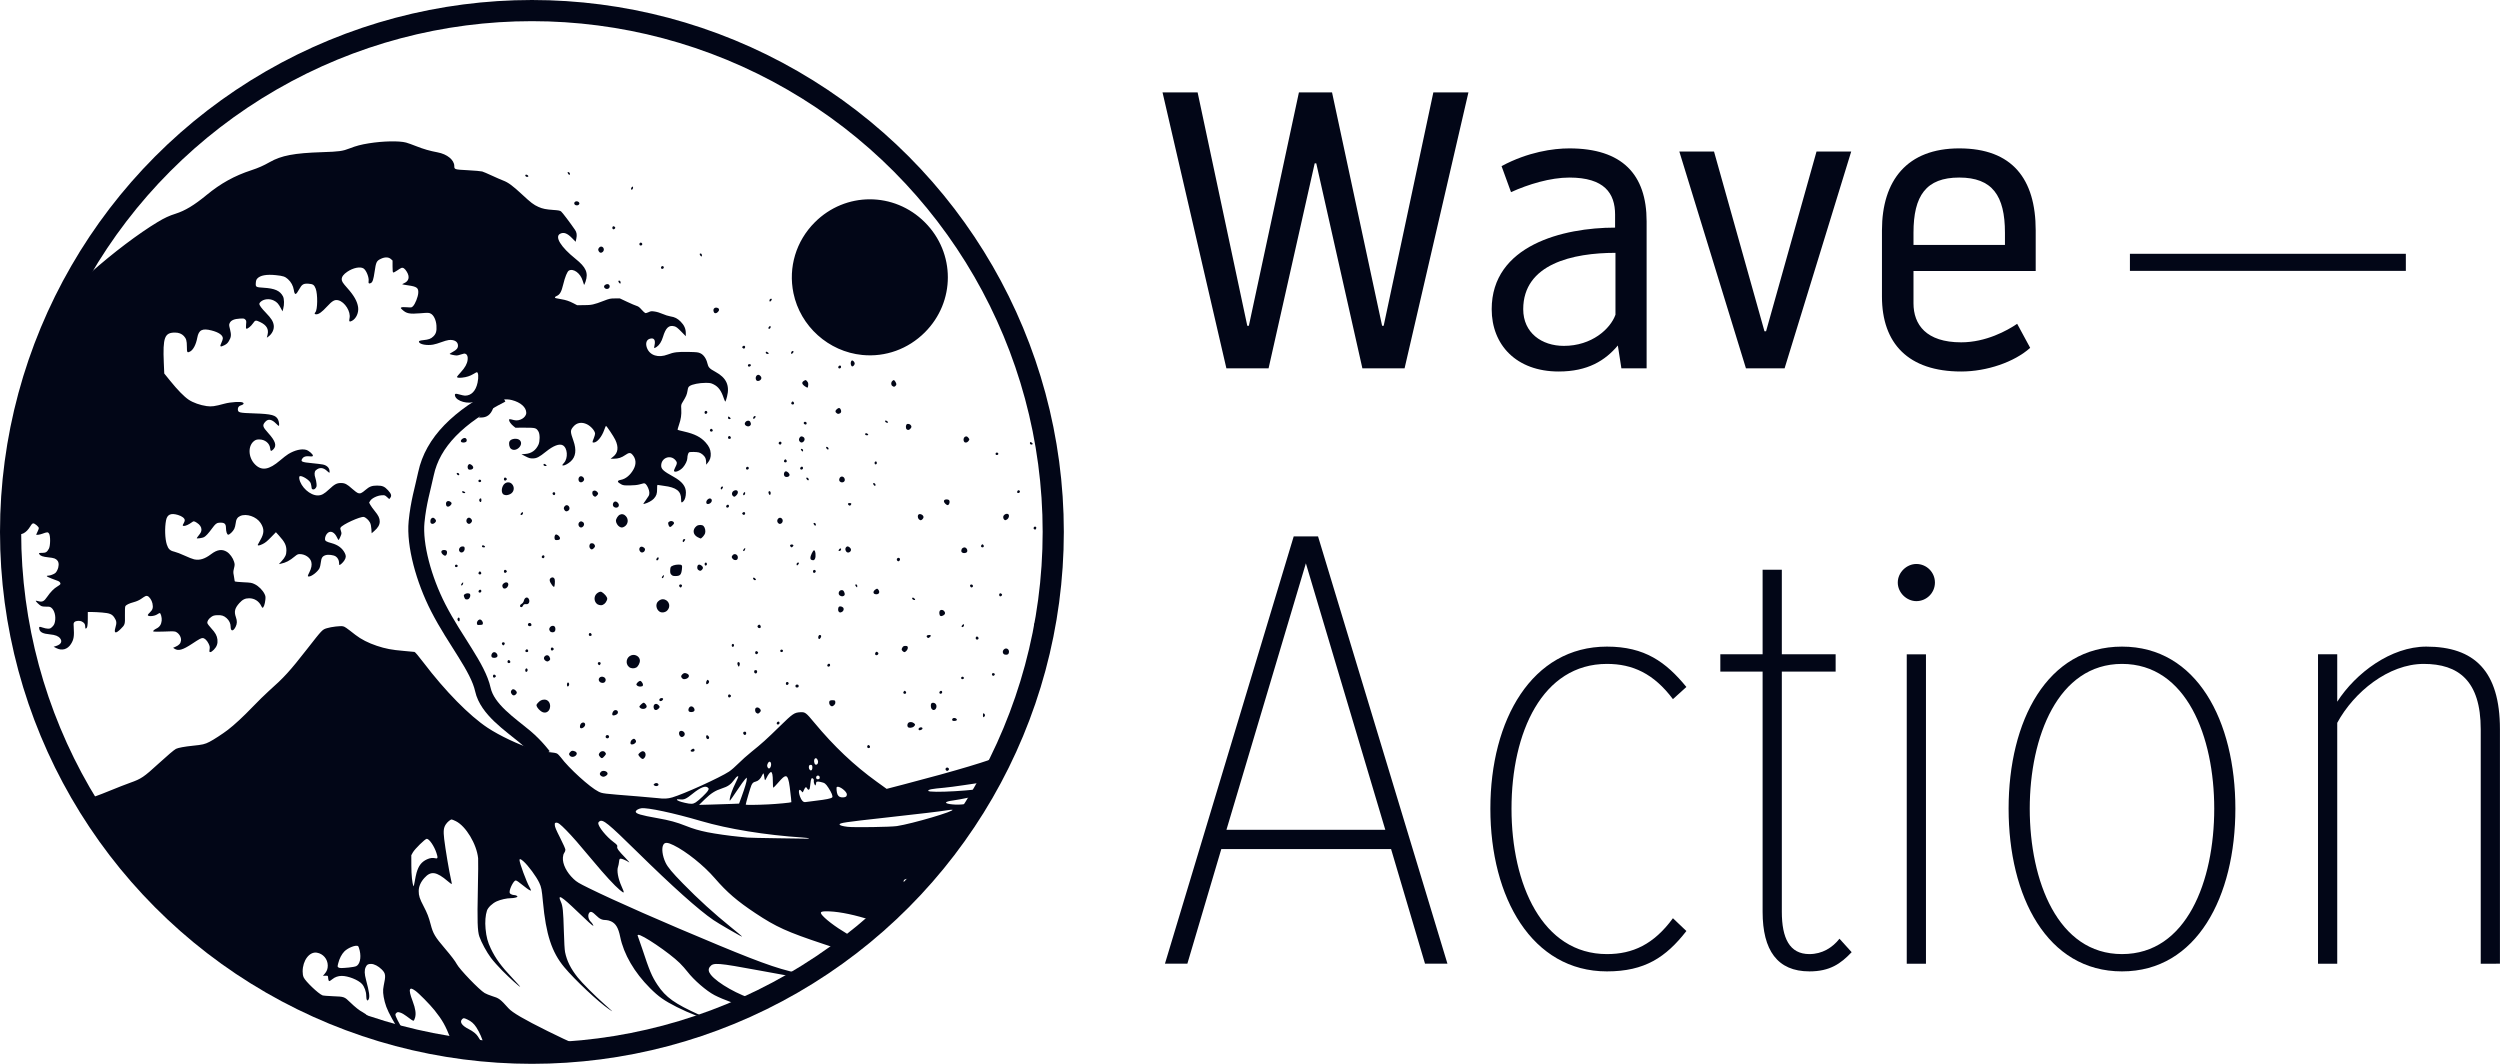 <?xml version="1.0" encoding="UTF-8" standalone="no"?>
<!-- Created with Inkscape (http://www.inkscape.org/) -->

<svg
   width="470mm"
   height="200mm"
   viewBox="0 0 470 200"
   version="1.1"
   id="svg5"
   xml:space="preserve"
   inkscape:version="1.2.2 (b0a8486541, 2022-12-01)"
   sodipodi:docname="wave-action-logo-dark.svg"
   xmlns:inkscape="http://www.inkscape.org/namespaces/inkscape"
   xmlns:sodipodi="http://sodipodi.sourceforge.net/DTD/sodipodi-0.dtd"
   xmlns="http://www.w3.org/2000/svg"
   xmlns:svg="http://www.w3.org/2000/svg"><sodipodi:namedview
     id="namedview7"
     pagecolor="#505050"
     bordercolor="#eeeeee"
     borderopacity="1"
     inkscape:showpageshadow="0"
     inkscape:pageopacity="0"
     inkscape:pagecheckerboard="0"
     inkscape:deskcolor="#505050"
     inkscape:document-units="mm"
     showgrid="false"
     inkscape:zoom="0.25291616"
     inkscape:cx="1285.0108"
     inkscape:cy="543.65842"
     inkscape:window-width="1326"
     inkscape:window-height="666"
     inkscape:window-x="20"
     inkscape:window-y="54"
     inkscape:window-maximized="0"
     inkscape:current-layer="layer1" /><defs
     id="defs2"><rect
       x="905.112"
       y="121.281"
       width="2959.132"
       height="792.487"
       id="rect290" /></defs><g
     inkscape:label="Layer 1"
     inkscape:groupmode="layer"
     id="layer1"><g
       id="g1364"><path
         style="fill:#020617;fill-opacity:1;stroke-width:0.098"
         d="m 95.704,198.067 c -0.889,-0.042 -2.488,-0.149 -3.551,-0.238 l -1.934,-0.163 -0.662,-0.685 c -0.933,-0.967 -1.715,-1.473 -2.216,-1.435 -0.518,0.039 -0.768,0.374 -0.829,1.113 l -0.046,0.553 -0.293,-0.059 c -0.161,-0.032 -0.394,-0.059 -0.516,-0.059 -0.198,0 -0.302,-0.201 -0.927,-1.789 -0.995,-2.525 -1.552,-3.514 -3.027,-5.366 -0.868,-1.09 -3.005,-3.258 -3.639,-3.691 -0.623,-0.425 -0.846,-0.48 -0.974,-0.241 -0.14,0.262 0.013,0.949 0.503,2.254 0.523,1.392 0.655,2.324 0.435,3.074 -0.091,0.31 -0.219,0.563 -0.285,0.563 -0.153,0 -0.547,-0.257 -1.345,-0.879 -0.35,-0.273 -0.854,-0.561 -1.12,-0.641 -0.43,-0.129 -0.508,-0.129 -0.711,0.004 -0.132,0.086 -0.228,0.247 -0.228,0.381 0,0.309 0.592,1.471 1.602,3.145 0.455,0.755 0.821,1.38 0.813,1.389 -0.008,0.009 -0.219,-0.03 -0.47,-0.088 l -0.456,-0.104 -1.182,-1.974 c -1.435,-2.396 -2.009,-3.584 -2.311,-4.782 -0.339,-1.346 -0.393,-2.142 -0.204,-3.016 0.425,-1.967 0.381,-2.33 -0.377,-3.086 -0.624,-0.621 -1.417,-1.031 -1.999,-1.031 -0.572,0 -0.788,0.133 -1.01,0.62 -0.255,0.562 -0.236,1.239 0.068,2.381 0.607,2.282 0.727,3.135 0.511,3.61 -0.241,0.528 -0.47,0.214 -0.473,-0.647 -0.002,-0.753 -0.353,-1.711 -0.807,-2.203 -0.703,-0.763 -2.581,-1.507 -3.804,-1.507 -0.645,0 -1.273,0.216 -1.733,0.596 -0.256,0.211 -0.52,0.384 -0.587,0.384 -0.126,0 -0.199,-0.219 -0.246,-0.735 -0.026,-0.285 -0.042,-0.294 -0.495,-0.278 l -0.468,0.016 0.309,-0.352 c 0.429,-0.489 0.607,-0.96 0.6,-1.591 -0.013,-1.209 -0.878,-2.22 -2.061,-2.41 -1.389,-0.222 -2.665,1.473 -2.662,3.537 6.87e-4,0.475 0.061,0.819 0.197,1.119 0.343,0.755 2.732,3.038 3.524,3.367 0.135,0.056 1.039,0.132 2.009,0.168 2.08,0.078 2.118,0.092 3.185,1.126 0.958,0.928 1.758,1.563 2.343,1.86 0.686,0.348 1.46,1.098 2.46,2.384 0.484,0.623 0.866,1.148 0.848,1.166 -0.05,0.05 -3.646,-1.153 -5.415,-1.813 -20.426,-7.615 -37.634,-21.711 -49.153,-40.262 -0.906,-1.46 -0.946,-1.6 -0.456,-1.604 0.354,-0.003 2.134,-0.638 4.324,-1.542 1.248,-0.515 2.917,-1.166 3.708,-1.447 2.088,-0.74 2.554,-1.054 5.33,-3.596 1.683,-1.54 2.922,-2.59 3.28,-2.777 0.382,-0.2 1.655,-0.436 3.181,-0.59 1.817,-0.183 2.241,-0.282 3.108,-0.725 0.787,-0.402 2.517,-1.528 3.46,-2.251 1.243,-0.953 2.913,-2.502 4.675,-4.335 1.008,-1.049 2.352,-2.369 2.987,-2.933 2.932,-2.605 3.958,-3.73 7.297,-8.004 2.785,-3.565 2.802,-3.582 3.663,-3.847 0.826,-0.254 2.507,-0.456 3.007,-0.361 0.352,0.067 0.557,0.207 2.37,1.623 1.044,0.815 2.438,1.526 4.031,2.055 1.619,0.538 2.819,0.766 4.999,0.949 1.024,0.086 1.954,0.173 2.065,0.194 0.127,0.024 0.754,0.763 1.679,1.981 4.091,5.386 8.647,10.02 12.076,12.284 2.247,1.483 5.891,3.208 8.339,3.947 1.203,0.363 2.154,0.546 3.337,0.641 0.615,0.05 1.166,0.149 1.349,0.243 0.17,0.088 0.496,0.413 0.724,0.722 1.498,2.028 5.5,5.663 7.087,6.438 0.767,0.375 0.677,0.364 7.343,0.893 1.72,0.137 3.441,0.289 3.822,0.339 1.147,0.149 1.839,0.113 2.717,-0.141 2.134,-0.619 8.96,-3.723 10.67,-4.853 0.404,-0.267 1.198,-0.956 1.764,-1.531 0.566,-0.575 1.669,-1.558 2.45,-2.184 1.915,-1.535 2.805,-2.338 5.342,-4.818 2.418,-2.364 2.695,-2.555 3.816,-2.624 0.925,-0.057 1.069,0.049 2.636,1.939 3.696,4.458 7.491,8.052 11.735,11.113 l 1.88,1.356 3.296,-0.858 c 9.666,-2.516 16.6,-4.594 18.423,-5.52 l 0.588,-0.299 -0.29,0.656 c -0.159,0.361 -0.743,1.536 -1.298,2.611 l -1.008,1.955 -1.512,0.214 c -0.832,0.118 -2.548,0.371 -3.815,0.563 -1.267,0.192 -2.855,0.398 -3.528,0.458 -2.354,0.21 -3.038,0.34 -3.038,0.578 0,0.494 9.608,-0.06 11.122,-0.641 0.085,-0.032 -0.027,0.248 -0.27,0.679 l -0.414,0.734 -0.49,0.058 c -0.27,0.032 -1.306,0.233 -2.303,0.448 -0.997,0.215 -2.316,0.456 -2.931,0.536 -1.767,0.23 -1.833,0.59 -0.137,0.751 1.463,0.139 3.258,-0.085 4.681,-0.585 l 0.543,-0.191 -0.113,0.213 c -0.442,0.832 -2.585,4.117 -3.991,6.118 -0.782,1.113 -0.871,1.205 -1.22,1.264 -0.812,0.135 -1.559,1.245 -1.129,1.675 0.119,0.119 -0.084,0.402 -1.816,2.525 -0.716,0.878 -2.401,2.852 -2.96,3.469 -0.105,0.116 -0.187,0.107 -0.547,-0.06 -0.687,-0.319 -1.165,-0.447 -1.692,-0.452 -1.377,-0.015 -1.241,0.859 0.263,1.697 l 0.563,0.313 -1.041,1.113 c -0.968,1.035 -4.556,4.477 -5.149,4.94 l -0.262,0.205 -1.47,-0.491 c -2.794,-0.933 -5.741,-1.556 -7.766,-1.641 -1.915,-0.081 -2.071,0.119 -0.938,1.198 1.205,1.147 3.796,2.885 5.626,3.773 0.389,0.189 0.697,0.372 0.684,0.406 -0.02,0.056 -1.195,0.99 -2.248,1.786 l -0.363,0.275 -3.9,-1.296 c -6.849,-2.276 -8.913,-3.21 -12.811,-5.798 -3.442,-2.286 -5.359,-3.935 -7.637,-6.572 -2.085,-2.414 -5.382,-5.056 -7.752,-6.212 -1.133,-0.553 -1.631,-0.581 -1.919,-0.108 -0.38,0.623 -0.202,2.101 0.407,3.382 0.408,0.859 1.228,1.845 3.27,3.93 2.952,3.015 5.792,5.597 9.089,8.264 1.064,0.86 1.962,1.609 1.995,1.664 0.085,0.138 -0.306,-0.071 -2.557,-1.367 -1.078,-0.62 -2.336,-1.384 -2.795,-1.696 -2.768,-1.885 -7.707,-6.301 -14.357,-12.838 -5.478,-5.385 -6.421,-6.15 -7.058,-5.733 -0.134,0.088 -0.243,0.249 -0.243,0.358 0,0.663 1.516,2.538 2.856,3.531 0.669,0.496 0.805,0.67 0.712,0.912 -0.1,0.26 0.284,0.79 1.421,1.961 0.652,0.672 0.991,1.077 0.794,0.95 -0.596,-0.385 -1.363,-0.712 -1.592,-0.68 -0.193,0.027 -0.23,0.107 -0.287,0.619 -0.036,0.323 -0.113,0.712 -0.172,0.864 -0.283,0.737 -0.015,2.239 0.669,3.759 0.586,1.302 0.542,1.383 -0.353,0.637 -1.002,-0.835 -2.844,-2.837 -5.066,-5.505 -2.597,-3.118 -3.853,-4.555 -5.018,-5.739 -1.129,-1.148 -1.519,-1.439 -1.872,-1.399 -0.26,0.03 -0.274,0.056 -0.256,0.473 0.015,0.342 0.242,0.879 1.005,2.383 0.592,1.168 0.985,2.058 0.985,2.234 0,0.161 -0.096,0.422 -0.214,0.582 -0.145,0.197 -0.228,0.477 -0.256,0.872 -0.089,1.232 0.69,2.795 2.011,4.037 0.613,0.576 0.938,0.771 2.883,1.73 4.823,2.379 13.993,6.412 24.342,10.707 9.01,3.739 12.293,4.841 16.547,5.554 l 0.473,0.079 -0.526,0.318 -0.526,0.318 -1.663,-0.297 c -0.915,-0.164 -3.802,-0.692 -6.416,-1.173 -8.178,-1.507 -8.84,-1.558 -9.491,-0.732 -0.342,0.435 -0.286,0.918 0.177,1.502 1.258,1.592 5.308,3.873 8.383,4.721 0.431,0.119 0.85,0.238 0.931,0.264 0.083,0.027 -0.337,0.277 -0.955,0.57 l -1.102,0.523 -0.639,-0.09 c -1.141,-0.162 -4.321,-1.318 -5.93,-2.156 -1.526,-0.795 -3.894,-2.849 -5.102,-4.425 -0.342,-0.447 -0.986,-1.17 -1.43,-1.608 -1.933,-1.906 -7.26,-5.512 -7.824,-5.295 -0.139,0.053 -0.138,0.095 0.01,0.429 0.09,0.203 0.425,1.164 0.744,2.134 1.363,4.147 1.835,5.265 2.891,6.851 1.553,2.333 3.201,3.506 7.938,5.651 0.766,0.347 1.352,0.645 1.302,0.662 -0.376,0.131 -3.358,-1.019 -5.618,-2.165 -2.387,-1.211 -3.414,-1.935 -5.023,-3.544 -2.96,-2.96 -4.951,-6.381 -5.618,-9.653 -0.343,-1.683 -0.822,-2.492 -1.722,-2.912 -0.272,-0.127 -0.662,-0.23 -0.867,-0.231 -0.811,-0.002 -1.249,-0.197 -1.909,-0.851 -0.734,-0.727 -1.047,-0.853 -1.312,-0.526 -0.342,0.422 -0.19,1.266 0.311,1.719 0.231,0.209 0.538,0.735 0.43,0.735 -0.123,0 -1.117,-0.898 -3.004,-2.714 -3.023,-2.909 -3.776,-3.346 -3.068,-1.782 0.35,0.772 0.446,1.72 0.549,5.427 0.06,2.142 0.143,3.577 0.232,4.018 0.338,1.659 1.062,3.108 2.376,4.754 0.844,1.058 3.209,3.428 4.984,4.996 1.786,1.578 1.798,1.591 0.901,0.981 -1.998,-1.36 -6.447,-5.539 -8.422,-7.912 -2.347,-2.82 -3.435,-6.153 -4.001,-12.26 -0.218,-2.356 -0.294,-2.754 -0.687,-3.594 -0.551,-1.178 -2.084,-3.256 -2.995,-4.058 -0.503,-0.443 -0.723,-0.505 -0.723,-0.204 0,0.539 1.304,4.067 1.87,5.058 0.158,0.276 0.287,0.553 0.287,0.615 0,0.179 -0.501,-0.121 -1.348,-0.805 -1.011,-0.818 -1.347,-1.047 -1.533,-1.047 -0.349,0 -1.137,1.495 -1.137,2.157 0,0.22 0.068,0.323 0.289,0.437 0.159,0.082 0.405,0.15 0.545,0.15 0.291,0 0.635,0.159 0.635,0.293 0,0.136 -0.671,0.294 -1.254,0.295 -0.74,9.8e-4 -1.919,0.265 -2.636,0.59 -0.817,0.37 -1.635,1.147 -1.839,1.746 -0.286,0.84 -0.386,2.131 -0.264,3.414 0.146,1.533 0.399,2.489 0.986,3.717 0.908,1.901 1.93,3.295 4.105,5.601 0.828,0.877 1.467,1.595 1.42,1.595 -0.155,0 -1.925,-1.595 -3.313,-2.985 -0.756,-0.757 -1.736,-1.859 -2.178,-2.449 -0.815,-1.087 -1.806,-2.91 -2.187,-4.024 -0.35,-1.023 -0.411,-2.937 -0.282,-8.811 0.064,-2.905 0.087,-5.562 0.052,-5.903 -0.273,-2.665 -2.306,-6.044 -4.196,-6.974 -0.352,-0.173 -0.704,-0.315 -0.781,-0.315 -0.229,0 -0.792,0.466 -1.078,0.891 -0.437,0.651 -0.504,1.228 -0.325,2.794 0.199,1.731 0.963,6.287 1.262,7.524 0.126,0.519 0.191,0.944 0.145,0.944 -0.046,0 -0.362,-0.237 -0.703,-0.526 -2.177,-1.847 -3.198,-1.995 -4.422,-0.64 -0.71,0.785 -1.068,1.613 -1.072,2.479 -0.004,0.864 0.184,1.443 0.925,2.852 0.669,1.272 0.968,2.042 1.322,3.406 0.451,1.737 0.805,2.335 2.682,4.533 1.166,1.365 1.949,2.395 2.218,2.916 0.506,0.982 4.27,4.891 5.251,5.456 0.289,0.166 0.9,0.417 1.358,0.558 1.363,0.418 1.553,0.559 3.131,2.314 0.728,0.81 2.882,2.065 7.356,4.286 4.533,2.251 6.483,3.049 8.328,3.41 l 0.928,0.182 -1.663,0.168 c -5.208,0.525 -10.097,0.675 -14.845,0.453 z m -4.901,-2.085 c 0,-0.425 -0.684,-1.981 -1.242,-2.828 -0.489,-0.741 -0.946,-1.141 -1.712,-1.498 -0.637,-0.297 -0.717,-0.301 -0.967,-0.051 -0.518,0.518 -0.064,1.209 1.216,1.852 0.811,0.407 1.466,0.931 1.752,1.401 0.575,0.946 0.789,1.256 0.865,1.256 0.048,0 0.088,-0.059 0.088,-0.132 z M 65.558,181.899 c 0.589,-0.056 1.22,-0.172 1.402,-0.258 0.689,-0.327 0.972,-1.55 0.672,-2.902 -0.091,-0.407 -0.228,-0.794 -0.306,-0.858 -0.364,-0.302 -1.912,0.293 -2.595,0.997 -0.501,0.516 -0.917,1.319 -1.137,2.196 -0.16,0.635 -0.159,0.667 0.015,0.794 0.218,0.159 0.543,0.164 1.95,0.031 z m 12.753,-17.818 c 0.391,-1.349 0.934,-2.047 1.967,-2.529 0.543,-0.253 1.078,-0.32 1.581,-0.196 0.454,0.112 0.494,-0.091 0.194,-1.002 -0.43,-1.304 -1.359,-2.66 -1.822,-2.66 -0.301,0 -2.258,1.92 -2.617,2.568 l -0.288,0.519 0.007,1.96 c 0.006,1.814 0.16,3.281 0.404,3.871 0.034,0.081 0.14,-0.331 0.237,-0.915 0.097,-0.584 0.248,-1.312 0.337,-1.617 z m 73.748,-6.476 c -0.081,-0.046 -0.61,-0.114 -1.176,-0.151 -6.978,-0.461 -13.973,-1.596 -19.078,-3.096 -5.135,-1.509 -10.117,-2.574 -11.246,-2.405 -0.535,0.08 -1.039,0.391 -1.039,0.64 0,0.388 0.939,0.669 4.067,1.22 2.259,0.397 3.628,0.768 5.307,1.437 1.421,0.566 2.511,0.887 4.119,1.213 1.415,0.287 4.219,0.686 5.864,0.834 0.647,0.058 1.375,0.133 1.617,0.166 0.243,0.033 2.757,0.09 5.587,0.127 2.83,0.036 5.366,0.073 5.636,0.082 0.311,0.01 0.436,-0.015 0.343,-0.068 z m 16.564,-2.302 c 2.92,-0.447 11.065,-2.85 10.412,-3.072 -0.068,-0.023 -0.553,0.028 -1.078,0.114 -1.31,0.215 -4.712,0.621 -11.539,1.376 -7.646,0.846 -8.576,0.985 -8.576,1.278 0,0.168 0.574,0.336 1.519,0.444 1.232,0.141 8.101,0.037 9.262,-0.14 z m -31.182,-4.163 1.505,-0.062 0.485,-1.323 c 0.605,-1.651 0.966,-2.871 0.966,-3.264 v -0.301 l -0.303,0.288 c -0.167,0.158 -0.85,1.112 -1.517,2.119 -0.668,1.007 -1.266,1.863 -1.329,1.902 -0.085,0.052 -0.097,-0.041 -0.046,-0.357 0.112,-0.703 0.517,-1.798 1.106,-2.989 0.305,-0.617 0.527,-1.15 0.493,-1.183 -0.125,-0.125 -0.361,0.066 -0.759,0.619 -0.649,0.9 -1.179,1.271 -2.349,1.646 -1.221,0.391 -2.055,0.923 -3.185,2.029 l -1.078,1.055 2.254,-0.059 c 1.24,-0.032 2.931,-0.087 3.759,-0.12 z m 7.022,0.085 c 1.684,-0.082 4.242,-0.327 4.313,-0.413 0.026,-0.031 -0.082,-1.031 -0.302,-2.819 -0.171,-1.387 -0.408,-2.06 -0.726,-2.06 -0.326,0 -0.614,0.241 -1.471,1.23 -0.442,0.51 -0.843,0.926 -0.892,0.926 -0.049,0 -0.089,-0.523 -0.089,-1.161 0,-1.186 -0.115,-1.779 -0.344,-1.779 -0.185,0 -0.55,0.468 -0.823,1.055 -0.13,0.279 -0.269,0.486 -0.309,0.461 -0.04,-0.025 -0.104,-0.31 -0.142,-0.634 -0.037,-0.324 -0.102,-0.609 -0.143,-0.635 -0.041,-0.025 -0.158,0.14 -0.26,0.367 -0.28,0.625 -0.687,1.034 -1.15,1.158 -0.505,0.135 -0.618,0.226 -0.854,0.689 -0.153,0.3 -1.072,3.429 -1.072,3.65 0,0.091 1.995,0.075 4.263,-0.035 z m -13.667,-0.377 c 0.626,-0.402 2.075,-1.792 2.296,-2.203 0.183,-0.34 0.184,-0.355 0.006,-0.55 -0.419,-0.463 -1.394,-0.082 -2.896,1.131 -1.214,0.981 -1.584,1.148 -2.353,1.061 -0.424,-0.048 -0.588,-0.034 -0.588,0.049 0,0.158 0.571,0.384 1.514,0.597 1.153,0.261 1.505,0.246 2.02,-0.085 z m 22.635,-0.317 c 1.835,-0.212 2.813,-0.412 3.019,-0.617 0.178,-0.177 -0.111,-0.915 -0.715,-1.823 -0.531,-0.798 -0.674,-0.906 -1.439,-1.079 -0.648,-0.147 -0.865,-0.093 -0.867,0.217 -9.8e-4,0.123 -0.043,0.289 -0.093,0.369 -0.072,0.115 -0.124,0.068 -0.245,-0.221 -0.084,-0.202 -0.128,-0.468 -0.097,-0.591 0.037,-0.15 -0.006,-0.28 -0.131,-0.394 -0.286,-0.258 -0.414,-0.022 -0.506,0.933 -0.043,0.447 -0.111,0.891 -0.15,0.985 -0.102,0.247 -0.33,0.211 -0.46,-0.073 -0.168,-0.369 -0.359,-0.297 -0.58,0.219 -0.109,0.255 -0.217,0.482 -0.24,0.505 -0.023,0.023 -0.134,-0.075 -0.246,-0.219 -0.481,-0.612 -0.649,-0.039 -0.289,0.986 0.265,0.754 0.64,1.14 1.03,1.061 0.162,-0.033 1.066,-0.148 2.009,-0.257 z m 5.639,-0.779 c 0.079,-0.065 0.143,-0.247 0.143,-0.403 0,-0.536 -1.36,-1.594 -1.821,-1.417 -0.138,0.053 -0.157,0.158 -0.114,0.625 0.068,0.732 0.244,1.097 0.61,1.263 0.331,0.15 0.964,0.114 1.182,-0.068 z m -5.108,-3.291 c 0.21,-0.081 0.197,-0.499 -0.019,-0.615 -0.243,-0.13 -0.512,0.042 -0.512,0.328 0,0.289 0.218,0.407 0.531,0.287 z m -1.321,-1.747 c 0.064,-0.077 0.102,-0.309 0.086,-0.515 -0.025,-0.309 -0.071,-0.38 -0.265,-0.407 -0.129,-0.018 -0.271,0.026 -0.317,0.098 -0.134,0.212 -0.098,0.644 0.068,0.81 0.19,0.19 0.279,0.193 0.428,0.014 z m -7.725,-0.644 c 0.215,-0.719 -0.232,-1.203 -0.548,-0.593 -0.175,0.339 -0.187,0.535 -0.048,0.795 0.178,0.332 0.465,0.234 0.596,-0.203 z m 8.847,-0.603 c 0.062,-0.177 0.052,-0.355 -0.031,-0.557 -0.328,-0.792 -0.903,-0.191 -0.595,0.621 0.13,0.341 0.497,0.303 0.626,-0.065 z m -30.757,4.199 c -0.166,-0.121 -0.166,-0.14 -0.012,-0.294 0.204,-0.204 0.577,-0.213 0.739,-0.018 0.274,0.33 -0.341,0.594 -0.727,0.312 z m -10.054,-1.831 c -0.244,-0.244 -0.247,-0.405 -0.012,-0.695 0.337,-0.416 1.287,-0.186 1.287,0.311 0,0.244 -0.462,0.58 -0.797,0.58 -0.154,0 -0.369,-0.088 -0.477,-0.196 z m 64.887,-1.024 c -0.265,-0.319 0.173,-0.703 0.467,-0.409 0.125,0.125 0.138,0.201 0.055,0.332 -0.143,0.227 -0.37,0.261 -0.522,0.077 z m -57.497,-2.446 c -0.183,-0.183 -0.333,-0.4 -0.333,-0.481 0,-0.21 0.561,-0.656 0.825,-0.656 0.516,0 0.723,0.73 0.344,1.212 -0.268,0.341 -0.435,0.326 -0.836,-0.075 z m -7.529,-0.067 c -0.306,-0.364 -0.313,-0.477 -0.05,-0.812 0.266,-0.338 0.793,-0.359 1.016,-0.04 0.199,0.285 0.197,0.303 -0.103,0.659 -0.425,0.505 -0.573,0.538 -0.864,0.193 z m -5.644,-0.188 c -0.259,-0.259 -0.247,-0.448 0.045,-0.74 0.27,-0.27 0.38,-0.287 0.824,-0.133 0.445,0.155 0.523,0.537 0.17,0.84 -0.326,0.281 -0.776,0.295 -1.038,0.032 z m 80.379,-0.527 c -0.163,-0.197 -0.024,-0.469 0.222,-0.434 0.241,0.034 0.339,0.359 0.145,0.482 -0.182,0.115 -0.238,0.108 -0.367,-0.048 z m -57.699,-0.371 c -0.088,-0.143 0.329,-0.493 0.539,-0.453 0.2,0.038 0.264,0.371 0.093,0.48 -0.191,0.121 -0.55,0.106 -0.632,-0.027 z m 33.252,-0.638 c -0.124,-0.124 -0.065,-0.431 0.096,-0.493 0.191,-0.073 0.439,0.217 0.361,0.421 -0.054,0.142 -0.341,0.187 -0.457,0.072 z m -44.497,-0.686 c -0.162,-0.162 -0.054,-0.616 0.193,-0.81 0.336,-0.264 0.487,-0.256 0.678,0.035 0.121,0.184 0.132,0.284 0.049,0.439 -0.174,0.325 -0.728,0.527 -0.919,0.336 z m 14.267,-1.03 c -0.148,-0.148 -0.158,-0.536 -0.016,-0.624 0.157,-0.097 0.497,0.259 0.464,0.487 -0.034,0.235 -0.275,0.309 -0.447,0.137 z m -18.888,-0.117 c -0.121,-0.089 -0.152,-0.191 -0.103,-0.345 0.095,-0.3 0.578,-0.257 0.622,0.056 0.041,0.287 -0.279,0.465 -0.519,0.289 z m 13.867,-0.356 c -0.218,-0.218 -0.26,-0.681 -0.078,-0.863 0.307,-0.307 0.961,0.013 0.961,0.47 0,0.181 -0.078,0.338 -0.218,0.435 -0.288,0.202 -0.428,0.192 -0.664,-0.043 z m 11.961,-0.338 c -0.188,-0.227 -0.084,-0.495 0.193,-0.495 0.182,0 0.252,0.059 0.277,0.234 0.049,0.347 -0.258,0.517 -0.47,0.261 z m 50.055,-0.552 c -0.398,-0.232 -0.043,-1.168 0.442,-1.168 0.358,0 0.584,0.673 0.363,1.085 -0.111,0.208 -0.519,0.25 -0.805,0.084 z m -17.106,-0.271 c -0.18,-0.114 -0.04,-0.399 0.229,-0.466 0.458,-0.115 0.622,0.287 0.184,0.454 -0.297,0.113 -0.258,0.112 -0.413,0.013 z m -63.663,-0.375 c -0.136,-0.136 -0.057,-0.629 0.131,-0.817 0.338,-0.338 0.784,-0.225 0.784,0.199 0,0.417 -0.666,0.866 -0.915,0.617 z m 61.603,-0.15 c -0.176,-0.176 -0.142,-0.614 0.062,-0.798 0.246,-0.222 0.722,-0.204 1.033,0.041 0.319,0.251 0.321,0.331 0.018,0.634 -0.265,0.265 -0.9,0.335 -1.112,0.123 z m -24.66,-0.63 c -0.083,-0.217 0.169,-0.476 0.382,-0.394 0.1,0.038 0.149,0.147 0.13,0.283 -0.039,0.275 -0.418,0.357 -0.513,0.111 z m 33.037,-0.592 c -0.151,-0.151 -0.054,-0.424 0.171,-0.48 0.441,-0.111 0.89,0.333 0.491,0.486 -0.206,0.079 -0.58,0.076 -0.662,-0.006 z m 5.717,-1.013 c 0,-0.424 0.132,-0.489 0.336,-0.166 0.074,0.117 0.074,0.214 0,0.331 -0.204,0.323 -0.336,0.258 -0.336,-0.166 z m -69.563,0.026 c -0.3,-0.103 -0.02,-0.881 0.351,-0.974 0.457,-0.115 0.76,0.309 0.486,0.679 -0.137,0.186 -0.639,0.362 -0.837,0.294 z m 26.95,-0.472 c -0.243,-0.17 -0.302,-0.704 -0.1,-0.906 0.186,-0.186 0.515,-0.138 0.747,0.109 0.272,0.29 0.269,0.471 -0.014,0.736 -0.27,0.254 -0.347,0.261 -0.633,0.061 z m -40.353,-0.227 c -0.398,-0.248 -0.799,-0.69 -0.922,-1.016 -0.089,-0.236 -0.064,-0.312 0.204,-0.618 0.396,-0.451 0.758,-0.632 1.26,-0.632 0.758,0 1.243,0.819 0.988,1.67 -0.213,0.712 -0.908,0.983 -1.529,0.596 z m 27.707,-0.032 c -0.285,-0.285 0.01,-0.961 0.42,-0.961 0.469,0 0.828,0.697 0.487,0.946 -0.224,0.164 -0.75,0.172 -0.907,0.014 z m -6.596,-0.544 c -0.27,-0.709 0.327,-1.186 0.841,-0.672 0.307,0.307 0.308,0.4 0.007,0.701 -0.332,0.332 -0.714,0.319 -0.847,-0.029 z m 52.205,0.052 c -0.181,-0.258 -0.202,-0.87 -0.035,-1.037 0.178,-0.178 0.545,-0.141 0.764,0.078 0.376,0.376 0.143,1.176 -0.343,1.176 -0.131,0 -0.301,-0.096 -0.386,-0.218 z m -54.722,-0.131 c -0.12,-0.084 -0.218,-0.208 -0.218,-0.275 0,-0.176 0.617,-0.749 0.806,-0.749 0.193,0 0.566,0.451 0.566,0.684 0,0.432 -0.72,0.644 -1.154,0.339 z m 35.654,-0.533 c -0.228,-0.228 -0.259,-0.708 -0.056,-0.876 0.077,-0.064 0.33,-0.102 0.564,-0.086 0.399,0.029 0.426,0.049 0.454,0.347 0.023,0.234 -0.034,0.381 -0.216,0.564 -0.298,0.298 -0.486,0.311 -0.746,0.051 z m -32.112,-0.932 c -0.079,-0.206 0.14,-0.44 0.412,-0.44 0.311,0 0.39,0.17 0.184,0.398 -0.205,0.227 -0.517,0.248 -0.597,0.042 z m 12.938,-0.685 c -0.078,-0.202 0.028,-0.441 0.195,-0.441 0.076,0 0.193,0.066 0.26,0.147 0.097,0.117 0.097,0.177 0,0.294 -0.067,0.081 -0.184,0.147 -0.26,0.147 -0.076,0 -0.163,-0.066 -0.195,-0.147 z m -40.631,-0.417 c -0.249,-0.29 -0.288,-0.529 -0.128,-0.773 0.195,-0.297 0.485,-0.294 0.788,0.01 0.292,0.292 0.303,0.481 0.045,0.74 -0.242,0.242 -0.51,0.251 -0.705,0.025 z m 73.559,-0.277 c -0.033,-0.085 0.013,-0.227 0.101,-0.315 0.149,-0.149 0.172,-0.149 0.321,0 0.2,0.2 0.108,0.47 -0.16,0.47 -0.111,0 -0.229,-0.07 -0.262,-0.155 z m 6.788,-0.005 c -0.083,-0.217 0.169,-0.476 0.382,-0.394 0.1,0.038 0.149,0.147 0.13,0.283 -0.039,0.275 -0.418,0.357 -0.513,0.111 z m -27.044,-1.159 c -0.102,-0.267 0.04,-0.459 0.315,-0.427 0.201,0.023 0.257,0.083 0.257,0.275 0,0.192 -0.056,0.252 -0.257,0.275 -0.163,0.019 -0.278,-0.026 -0.315,-0.123 z m -42.955,-0.194 c -0.08,-0.209 -0.005,-0.575 0.127,-0.618 0.201,-0.066 0.347,0.333 0.206,0.56 -0.146,0.233 -0.258,0.253 -0.333,0.058 z m 13.146,-0.054 c -0.165,-0.182 -0.166,-0.208 -0.01,-0.446 0.091,-0.139 0.278,-0.304 0.416,-0.367 0.224,-0.102 0.277,-0.085 0.485,0.157 0.267,0.311 0.306,0.702 0.079,0.789 -0.322,0.123 -0.796,0.058 -0.97,-0.134 z m 28.045,-0.166 c -0.12,-0.12 -0.067,-0.43 0.083,-0.488 0.237,-0.091 0.455,0.146 0.336,0.367 -0.1,0.186 -0.297,0.243 -0.419,0.12 z m -14.999,-0.101 c -0.109,-0.109 -0.066,-0.476 0.079,-0.672 0.131,-0.176 0.153,-0.179 0.304,-0.03 0.106,0.104 0.14,0.234 0.097,0.368 -0.07,0.222 -0.379,0.436 -0.481,0.334 z m -20.056,-0.421 c -0.524,-0.524 0.116,-1.239 0.788,-0.88 0.409,0.219 0.437,0.745 0.055,1.001 -0.206,0.137 -0.648,0.074 -0.843,-0.121 z m 15.497,-0.675 c -0.27,-0.27 -0.261,-0.456 0.034,-0.751 0.277,-0.277 0.532,-0.302 0.94,-0.091 0.541,0.28 0.286,0.878 -0.423,0.993 -0.268,0.044 -0.39,0.01 -0.551,-0.151 z m 52.46,0.038 c -0.034,-0.088 -0.016,-0.206 0.039,-0.261 0.16,-0.16 0.464,-0.052 0.464,0.164 0,0.249 -0.414,0.329 -0.503,0.097 z m -88.013,-0.294 c -0.078,-0.202 0.028,-0.441 0.195,-0.441 0.076,0 0.193,0.066 0.26,0.147 0.097,0.117 0.097,0.177 0,0.294 -0.067,0.081 -0.184,0.147 -0.26,0.147 -0.076,0 -0.163,-0.066 -0.195,-0.147 z m 93.858,-0.295 c -0.173,-0.209 -0.043,-0.46 0.22,-0.423 0.283,0.04 0.34,0.331 0.091,0.464 -0.145,0.077 -0.221,0.067 -0.311,-0.041 z m -44.676,-0.428 c -0.072,-0.046 -0.116,-0.188 -0.098,-0.317 0.025,-0.175 0.094,-0.234 0.278,-0.234 0.184,0 0.253,0.059 0.278,0.234 0.028,0.2 -0.111,0.4 -0.278,0.4 -0.027,0 -0.108,-0.037 -0.18,-0.083 z m -43.103,-0.349 c -0.087,-0.228 6.89e-4,-0.491 0.176,-0.525 0.208,-0.04 0.333,0.333 0.175,0.524 -0.15,0.181 -0.281,0.181 -0.35,9.9e-4 z m 19.476,-0.797 c -0.761,-0.64 -0.505,-1.889 0.452,-2.205 0.763,-0.252 1.596,0.279 1.596,1.017 0,0.475 -0.348,1.118 -0.705,1.303 -0.432,0.223 -1,0.175 -1.344,-0.115 z m 20.498,-0.237 c -0.193,-0.309 -0.156,-0.687 0.068,-0.687 0.239,0 0.335,0.289 0.208,0.624 -0.118,0.309 -0.121,0.31 -0.275,0.063 z m 16.794,0.035 c -0.083,-0.217 0.169,-0.476 0.382,-0.394 0.1,0.038 0.149,0.147 0.13,0.283 -0.039,0.275 -0.418,0.357 -0.513,0.111 z m 37.417,0.012 c -0.078,-0.202 0.028,-0.441 0.195,-0.441 0.201,0 0.371,0.244 0.3,0.429 -0.077,0.2 -0.419,0.209 -0.495,0.012 z m -80.501,-0.293 c -0.163,-0.196 -0.054,-0.442 0.195,-0.442 0.111,0 0.228,0.067 0.259,0.148 0.056,0.147 -0.116,0.44 -0.259,0.44 -0.041,0 -0.128,-0.066 -0.195,-0.146 z m -16.989,-0.312 c -0.124,-0.124 -0.065,-0.431 0.096,-0.493 0.191,-0.073 0.439,0.217 0.361,0.421 -0.054,0.142 -0.341,0.187 -0.456,0.072 z m 7.138,-0.346 c -0.389,-0.221 -0.463,-0.626 -0.164,-0.897 0.292,-0.265 0.675,-0.207 0.847,0.127 0.203,0.393 0.188,0.555 -0.068,0.734 -0.256,0.179 -0.352,0.185 -0.615,0.035 z m -10.124,-0.687 c -0.285,-0.285 0.01,-0.96 0.42,-0.96 0.469,0 0.828,0.697 0.487,0.946 -0.224,0.164 -0.75,0.172 -0.907,0.014 z m 72.048,-0.533 c -0.066,-0.171 0.062,-0.442 0.235,-0.5 0.057,-0.019 0.175,0.036 0.262,0.123 0.12,0.12 0.134,0.204 0.057,0.347 -0.124,0.231 -0.47,0.249 -0.554,0.029 z m 24.136,-0.092 c -0.212,-0.212 -0.193,-0.591 0.042,-0.826 0.537,-0.537 1.247,0.102 0.879,0.791 -0.126,0.236 -0.698,0.258 -0.921,0.035 z m -46.673,-0.091 c -0.078,-0.202 0.028,-0.441 0.195,-0.441 0.076,0 0.193,0.066 0.26,0.147 0.097,0.117 0.097,0.177 0,0.294 -0.067,0.081 -0.184,0.147 -0.26,0.147 -0.076,0 -0.163,-0.066 -0.195,-0.147 z m -102.591,-0.781 c 0.054,-0.459 0.025,-0.613 -0.2,-1.074 -0.302,-0.617 -0.747,-1.037 -1.099,-1.037 -0.318,0 -0.605,0.154 -1.998,1.075 -1.762,1.164 -2.589,1.397 -3.305,0.928 l -0.26,-0.171 0.485,-0.217 c 0.657,-0.294 0.937,-0.621 0.998,-1.164 0.062,-0.551 -0.286,-1.208 -0.812,-1.533 -0.34,-0.21 -0.398,-0.214 -2.296,-0.144 -1.071,0.039 -1.997,0.04 -2.058,0.002 -0.166,-0.103 0.049,-0.319 0.592,-0.595 0.573,-0.29 0.87,-0.751 0.943,-1.463 0.057,-0.551 -0.172,-1.424 -0.374,-1.424 -0.051,0 -0.258,0.11 -0.461,0.244 -0.569,0.376 -1.783,0.462 -1.783,0.126 0,-0.064 0.192,-0.295 0.427,-0.513 0.504,-0.467 0.618,-0.883 0.456,-1.663 -0.128,-0.615 -0.602,-1.305 -0.959,-1.395 -0.269,-0.067 -0.344,-0.032 -1.228,0.575 -0.324,0.222 -0.824,0.442 -1.289,0.567 -0.912,0.244 -1.479,0.52 -1.622,0.787 -0.066,0.123 -0.095,0.757 -0.077,1.69 0.033,1.723 0.017,1.775 -0.819,2.599 -0.944,0.932 -1.298,0.819 -0.964,-0.306 0.259,-0.871 0.221,-1.216 -0.205,-1.858 -0.428,-0.647 -0.875,-0.831 -2.302,-0.949 -0.644,-0.053 -1.513,-0.098 -1.93,-0.099 l -0.76,-0.002 -0.002,1.299 c -9.8e-4,1.287 -0.089,1.722 -0.366,1.814 -0.086,0.028 -0.123,-0.09 -0.123,-0.392 0,-0.447 -0.172,-0.696 -0.655,-0.944 -0.345,-0.178 -1.056,-0.136 -1.319,0.078 -0.214,0.174 -0.228,0.242 -0.186,0.907 0.114,1.823 0.023,2.4 -0.517,3.257 -0.64,1.016 -1.687,1.314 -2.741,0.78 l -0.511,-0.259 0.538,-0.176 c 0.856,-0.279 1.124,-0.835 0.678,-1.403 -0.34,-0.433 -0.91,-0.657 -1.911,-0.751 -1.287,-0.122 -1.83,-0.378 -1.99,-0.937 -0.145,-0.508 -0.015,-0.58 0.619,-0.343 0.305,0.114 0.756,0.207 1.003,0.207 0.388,0 0.499,-0.05 0.818,-0.369 0.284,-0.284 0.396,-0.498 0.486,-0.931 0.216,-1.038 -0.098,-2.215 -0.709,-2.66 -0.217,-0.158 -0.404,-0.195 -0.921,-0.179 -0.424,0.013 -0.761,-0.035 -0.975,-0.136 -0.313,-0.149 -1.074,-0.895 -0.994,-0.975 0.021,-0.021 0.19,0.005 0.375,0.058 0.842,0.242 1.16,0.096 1.778,-0.816 0.585,-0.864 1.294,-1.584 1.89,-1.921 0.283,-0.16 0.544,-0.366 0.579,-0.458 0.075,-0.196 -0.165,-0.498 -0.468,-0.588 -0.114,-0.034 -0.666,-0.242 -1.225,-0.462 -1.012,-0.398 -1.108,-0.531 -0.404,-0.553 0.135,-0.004 0.47,-0.113 0.745,-0.241 0.42,-0.195 0.542,-0.317 0.76,-0.753 0.332,-0.666 0.355,-1.412 0.055,-1.794 -0.316,-0.402 -0.647,-0.523 -1.722,-0.631 -1.037,-0.104 -1.525,-0.278 -1.7,-0.607 -0.121,-0.226 -0.124,-0.225 0.603,-0.236 0.631,-0.01 0.859,-0.161 1.196,-0.792 0.29,-0.544 0.31,-2.406 0.031,-2.832 -0.206,-0.315 -0.346,-0.312 -1.263,0.027 -0.519,0.192 -1.154,0.277 -1.154,0.155 0,-0.029 0.11,-0.27 0.245,-0.536 0.135,-0.266 0.245,-0.57 0.245,-0.675 0,-0.247 -0.752,-0.893 -1.04,-0.893 -0.163,0 -0.31,0.146 -0.564,0.564 -0.771,1.266 -1.715,1.749 -2.651,1.358 -0.634,-0.265 -0.55,-0.533 0.251,-0.799 0.269,-0.089 0.513,-0.224 0.541,-0.298 0.109,-0.284 -1.181,-1.513 -1.379,-1.315 -0.057,0.057 -0.134,0.333 -0.172,0.615 -0.089,0.662 -0.007,-2.454 0.119,-4.486 0.703,-11.375 3.428,-22.619 8.051,-33.225 0.94,-2.157 3.177,-6.686 3.386,-6.855 0.094,-0.076 0.502,-0.402 0.906,-0.723 0.404,-0.322 1.419,-1.19 2.254,-1.93 4.263,-3.775 9.037,-7.384 12.643,-9.557 1.297,-0.781 2.155,-1.179 3.388,-1.569 1.762,-0.558 3.471,-1.588 5.776,-3.485 2.701,-2.221 5.256,-3.636 8.465,-4.689 1.302,-0.427 2.265,-0.853 3.434,-1.518 2.183,-1.242 4.604,-1.702 9.859,-1.872 3.234,-0.104 3.829,-0.187 5.209,-0.723 1.192,-0.463 2.091,-0.701 3.539,-0.935 2.682,-0.434 5.722,-0.497 7.032,-0.146 0.323,0.087 1.186,0.395 1.916,0.685 1.364,0.542 2.557,0.885 4.007,1.155 1.798,0.334 3.132,1.425 3.14,2.569 0.005,0.649 0.037,0.659 2.564,0.792 1.259,0.067 2.466,0.172 2.682,0.235 0.216,0.062 1.032,0.411 1.813,0.774 0.782,0.363 1.738,0.781 2.125,0.927 0.966,0.366 1.781,0.967 3.563,2.623 1.67,1.553 2.157,1.924 3.066,2.334 0.774,0.35 1.428,0.482 2.851,0.578 0.909,0.061 1.197,0.117 1.409,0.274 0.222,0.164 1.696,2.111 2.629,3.474 0.318,0.465 0.386,0.941 0.236,1.651 l -0.123,0.58 -0.699,-0.711 c -0.89,-0.905 -1.55,-1.141 -2.221,-0.794 -1.063,0.55 0.128,2.492 2.882,4.698 2.002,1.604 2.457,2.642 1.893,4.317 -0.125,0.371 -0.251,0.633 -0.28,0.583 -0.029,-0.051 -0.146,-0.405 -0.26,-0.787 -0.413,-1.381 -1.73,-2.349 -2.578,-1.895 -0.314,0.168 -0.736,1.192 -1.075,2.606 -0.34,1.419 -0.633,1.928 -1.259,2.187 -0.164,0.068 -0.298,0.181 -0.298,0.251 0,0.132 0.106,0.162 1.176,0.34 0.892,0.148 1.508,0.354 2.303,0.768 l 0.686,0.357 1.274,-0.004 c 1.447,-0.005 1.88,-0.098 3.724,-0.809 1.095,-0.422 1.24,-0.453 2.107,-0.457 l 0.931,-0.005 1.372,0.646 c 0.755,0.356 1.558,0.699 1.786,0.763 0.309,0.087 0.543,0.263 0.929,0.702 0.283,0.322 0.595,0.611 0.692,0.642 0.097,0.031 0.382,-0.043 0.632,-0.165 0.418,-0.202 0.514,-0.212 1.154,-0.12 0.404,0.058 1.026,0.249 1.478,0.452 0.429,0.194 1.082,0.4 1.452,0.459 0.849,0.136 1.335,0.383 1.943,0.991 0.65,0.65 0.96,1.336 0.961,2.125 l 9.7e-4,0.615 -0.858,-0.875 c -0.68,-0.694 -0.945,-0.898 -1.282,-0.988 -1.044,-0.278 -1.633,0.271 -2.154,2.006 -0.262,0.874 -0.684,1.536 -1.191,1.872 -0.22,0.145 -0.422,0.242 -0.45,0.214 -0.028,-0.028 -0.002,-0.266 0.057,-0.529 0.225,-1.003 -0.104,-1.459 -0.884,-1.225 -0.631,0.189 -0.849,0.856 -0.553,1.687 0.519,1.451 2.145,1.975 3.945,1.271 1.097,-0.429 1.877,-0.525 3.908,-0.479 1.605,0.036 1.807,0.06 2.24,0.27 0.589,0.285 1.079,1.002 1.283,1.878 0.178,0.762 0.395,0.991 1.522,1.602 2.037,1.104 2.71,2.555 2.164,4.667 -0.118,0.456 -0.25,0.865 -0.295,0.91 -0.045,0.045 -0.18,-0.219 -0.301,-0.588 -0.479,-1.457 -1.026,-2.203 -1.942,-2.651 -0.495,-0.242 -0.661,-0.271 -1.535,-0.27 -1.129,0.002 -2.458,0.265 -2.925,0.579 -0.272,0.183 -0.323,0.292 -0.425,0.906 -0.121,0.727 -0.259,1.054 -0.863,2.039 -0.356,0.58 -0.36,0.599 -0.313,1.414 0.062,1.064 -0.058,1.879 -0.435,2.967 -0.167,0.481 -0.281,0.897 -0.254,0.924 0.027,0.027 0.601,0.176 1.277,0.331 1.941,0.446 3.095,1.037 3.989,2.04 0.648,0.727 0.913,1.294 0.962,2.057 0.046,0.716 -0.128,1.258 -0.571,1.784 l -0.289,0.343 -0.003,-0.469 c -9.9e-4,-0.258 -0.062,-0.611 -0.135,-0.786 -0.175,-0.419 -0.752,-0.915 -1.213,-1.043 -0.435,-0.121 -1.688,-0.136 -1.867,-0.022 -0.158,0.1 -0.316,0.647 -0.318,1.094 -9.8e-4,0.439 -0.366,1.209 -0.821,1.732 -0.552,0.634 -1.551,1.036 -1.688,0.678 -0.029,-0.076 0.082,-0.396 0.248,-0.711 0.37,-0.702 0.376,-0.91 0.037,-1.312 -0.937,-1.114 -2.673,-0.477 -2.693,0.988 -0.01,0.679 0.406,1.059 2.312,2.113 1.62,0.896 2.33,1.794 2.336,2.955 0.004,0.734 -0.174,1.362 -0.467,1.656 -0.364,0.364 -0.439,0.295 -0.439,-0.407 0,-1.509 -0.898,-2.2 -3.234,-2.491 -0.512,-0.064 -1.008,-0.138 -1.103,-0.165 -0.153,-0.044 -0.172,0.035 -0.172,0.745 0,0.915 -0.127,1.288 -0.626,1.841 -0.333,0.368 -1.139,0.809 -1.761,0.962 -0.278,0.069 -0.276,0.064 0.207,-0.606 0.268,-0.371 0.543,-0.781 0.61,-0.91 0.185,-0.355 0.14,-0.895 -0.124,-1.487 -0.29,-0.651 -0.569,-0.919 -0.875,-0.844 -0.123,0.03 -0.489,0.127 -0.812,0.214 -0.368,0.099 -1.028,0.163 -1.764,0.171 -1.015,0.011 -1.23,-0.015 -1.568,-0.191 -0.839,-0.436 -0.873,-0.718 -0.103,-0.857 0.916,-0.165 1.811,-0.918 2.406,-2.022 0.542,-1.007 0.444,-1.992 -0.274,-2.761 -0.343,-0.367 -0.644,-0.341 -1.289,0.111 -0.704,0.493 -1.327,0.698 -2.124,0.698 h -0.642 l 0.488,-0.386 c 0.917,-0.725 1.046,-1.791 0.384,-3.171 -0.321,-0.668 -1.618,-2.607 -1.749,-2.614 -0.033,-0.002 -0.18,0.338 -0.326,0.756 -0.458,1.31 -1.347,2.377 -1.98,2.377 -0.288,0 -0.287,-0.06 0.015,-0.803 0.135,-0.332 0.245,-0.717 0.245,-0.856 -9.7e-4,-0.52 -0.768,-1.408 -1.54,-1.782 -0.964,-0.467 -1.896,-0.309 -2.527,0.428 -0.621,0.726 -0.622,0.941 -0.008,2.669 0.616,1.734 0.446,3.028 -0.512,3.892 -0.46,0.415 -1.094,0.764 -1.388,0.764 -0.271,0 -0.254,-0.063 0.134,-0.493 0.807,-0.893 0.667,-2.829 -0.239,-3.308 -0.646,-0.342 -1.758,0.078 -3.133,1.184 -1.305,1.049 -1.767,1.287 -2.507,1.291 -0.505,0.003 -0.711,-0.056 -1.359,-0.389 l -0.764,-0.392 0.742,-0.061 c 1.141,-0.094 1.963,-0.679 2.456,-1.747 0.288,-0.622 0.293,-1.963 0.01,-2.445 -0.416,-0.709 -0.541,-0.745 -2.546,-0.745 H 96.898 l -0.377,-0.302 c -0.449,-0.361 -0.818,-0.877 -0.818,-1.144 0,-0.207 0.095,-0.206 0.931,0.015 1.037,0.274 2.303,-0.481 2.303,-1.373 0,-1.028 -1.06,-1.968 -2.691,-2.387 -1.184,-0.304 -2.395,-0.102 -2.957,0.494 -0.171,0.181 -0.432,0.65 -0.581,1.043 -0.455,1.201 -1.164,1.741 -2.286,1.743 l -0.43,5.88e-4 0.46,-0.492 c 0.556,-0.595 0.743,-1.01 0.743,-1.653 0,-0.691 -0.339,-1.089 -0.927,-1.089 -0.231,0 -0.634,0.095 -0.896,0.211 -1.313,0.581 -3.567,-0.032 -3.819,-1.038 -0.112,-0.448 0.063,-0.502 0.861,-0.266 0.393,0.117 0.847,0.211 1.009,0.211 1.182,-0.003 2.027,-0.877 2.358,-2.437 0.219,-1.035 0.154,-1.973 -0.138,-1.973 -0.042,0 -0.333,0.155 -0.648,0.344 -0.631,0.38 -1.28,0.588 -2.135,0.684 -0.571,0.064 -0.957,0.006 -0.957,-0.145 0,-0.046 0.328,-0.44 0.728,-0.877 0.797,-0.868 1.186,-1.57 1.283,-2.317 0.076,-0.583 -0.06,-0.986 -0.382,-1.133 -0.189,-0.086 -0.359,-0.066 -0.835,0.099 -0.329,0.114 -0.701,0.207 -0.827,0.207 -0.358,0 -1.339,-0.215 -1.339,-0.294 0,-0.039 0.263,-0.211 0.584,-0.382 0.72,-0.384 0.985,-0.703 0.985,-1.186 0,-0.735 -0.688,-1.155 -1.72,-1.049 -0.272,0.028 -0.902,0.208 -1.401,0.401 -0.499,0.193 -1.198,0.401 -1.555,0.463 -1.151,0.2 -2.479,-0.034 -2.645,-0.467 -0.082,-0.213 0.112,-0.304 0.797,-0.373 1.013,-0.102 1.43,-0.254 1.875,-0.683 0.525,-0.505 0.672,-1.006 0.601,-2.059 -0.07,-1.046 -0.519,-1.974 -1.087,-2.251 -0.362,-0.177 -0.462,-0.18 -1.921,-0.059 -2.075,0.172 -2.631,0.061 -3.433,-0.688 -0.306,-0.286 -0.318,-0.319 -0.153,-0.411 0.112,-0.063 0.507,-0.075 1.05,-0.032 0.864,0.068 0.872,0.066 1.145,-0.209 0.405,-0.407 0.927,-1.72 0.979,-2.462 0.068,-0.969 -0.256,-1.214 -1.91,-1.447 -0.577,-0.081 -1.069,-0.168 -1.093,-0.192 -0.025,-0.025 0.105,-0.108 0.288,-0.186 0.955,-0.402 1.162,-1.187 0.57,-2.167 -0.376,-0.623 -0.707,-0.852 -1.046,-0.724 -0.122,0.046 -0.481,0.266 -0.798,0.49 -0.317,0.224 -0.637,0.387 -0.71,0.362 -0.102,-0.034 -0.133,-0.305 -0.133,-1.146 v -1.102 l -0.32,-0.287 c -0.418,-0.374 -1.112,-0.395 -1.836,-0.055 -0.854,0.401 -0.952,0.598 -1.222,2.466 -0.208,1.437 -0.371,1.934 -0.689,2.104 -0.343,0.184 -0.51,0.057 -0.437,-0.333 0.127,-0.676 -0.44,-2.095 -0.964,-2.414 -0.628,-0.383 -1.934,-0.116 -3.027,0.618 -0.717,0.482 -1.061,0.942 -1.061,1.418 0,0.395 0.188,0.69 1.081,1.692 1.237,1.388 1.841,2.462 2,3.555 0.149,1.023 -0.348,2.137 -1.145,2.569 -0.485,0.262 -0.606,0.14 -0.469,-0.473 0.277,-1.234 -0.869,-3.076 -2.107,-3.388 -0.667,-0.168 -1.124,0.086 -2.131,1.182 -0.94,1.023 -1.534,1.455 -1.999,1.455 -0.353,0 -0.414,-0.133 -0.179,-0.392 0.421,-0.465 0.457,-3.387 0.054,-4.438 -0.271,-0.706 -0.511,-0.869 -1.356,-0.923 -0.94,-0.06 -1.233,0.115 -1.741,1.041 -0.629,1.147 -0.846,1.175 -1.014,0.128 -0.125,-0.781 -0.515,-1.497 -1.1,-2.023 -0.547,-0.491 -0.902,-0.61 -2.253,-0.752 -1.771,-0.186 -2.955,0.027 -3.512,0.633 -0.18,0.196 -0.249,0.399 -0.28,0.826 -0.056,0.776 0.01,0.816 1.477,0.905 2.092,0.126 3.073,0.562 3.627,1.614 0.244,0.463 0.267,1.557 0.048,2.341 l -0.133,0.479 -0.32,-0.6 c -0.442,-0.83 -0.723,-1.136 -1.312,-1.429 -0.833,-0.415 -1.901,-0.305 -2.501,0.259 -0.122,0.115 -0.222,0.269 -0.222,0.343 0,0.299 0.366,0.802 1.268,1.74 0.98,1.02 1.323,1.565 1.436,2.281 0.122,0.774 -0.29,1.648 -1.023,2.17 l -0.272,0.193 0.137,-0.562 c 0.257,-1.052 -0.181,-1.796 -1.4,-2.378 -0.819,-0.391 -0.927,-0.372 -1.334,0.234 -0.374,0.555 -1.077,1.12 -1.257,1.009 -0.076,-0.047 -0.091,-0.293 -0.046,-0.783 0.059,-0.656 0.047,-0.733 -0.155,-0.935 -0.201,-0.201 -0.291,-0.216 -1.017,-0.177 -1.039,0.057 -1.661,0.322 -1.893,0.809 -0.161,0.337 -0.158,0.387 0.05,1.225 0.259,1.044 0.218,1.458 -0.216,2.183 -0.241,0.403 -0.425,0.572 -0.872,0.8 -0.767,0.392 -0.901,0.27 -0.532,-0.482 0.146,-0.297 0.265,-0.666 0.265,-0.819 0,-0.604 -0.766,-1.138 -2.132,-1.488 -1.734,-0.443 -2.403,-0.102 -2.674,1.365 -0.241,1.302 -0.765,2.299 -1.375,2.614 -0.52,0.269 -0.581,0.17 -0.581,-0.935 0,-1.085 -0.125,-1.524 -0.569,-1.997 -0.397,-0.424 -0.959,-0.645 -1.646,-0.647 -1.983,-0.007 -2.326,0.913 -2.124,5.683 l 0.085,2.009 1.11,1.372 c 1.413,1.747 2.615,2.974 3.491,3.564 0.814,0.548 2.164,1.025 3.377,1.194 0.921,0.128 1.493,0.05 3.332,-0.451 1.178,-0.321 3.17,-0.442 3.476,-0.21 0.16,0.121 0.171,0.171 0.067,0.297 -0.069,0.083 -0.25,0.179 -0.403,0.212 -0.375,0.082 -0.623,0.38 -0.613,0.734 0.019,0.65 0.195,0.695 3.109,0.792 3.265,0.108 4.067,0.325 4.469,1.21 0.183,0.404 0.254,1.136 0.109,1.136 -0.043,0 -0.271,-0.197 -0.508,-0.438 -0.786,-0.801 -1.463,-0.927 -1.983,-0.369 -0.631,0.676 -0.563,0.961 0.504,2.138 1.382,1.524 1.655,2.396 0.966,3.085 -0.415,0.415 -0.535,0.374 -0.591,-0.205 -0.09,-0.939 -0.977,-1.662 -2.037,-1.662 -0.418,0 -0.641,0.056 -0.889,0.223 -1.3,0.876 -1.25,3.144 0.097,4.487 1.243,1.239 2.618,1.013 4.699,-0.772 0.558,-0.479 1.252,-1.014 1.541,-1.189 1.213,-0.735 2.467,-1.034 3.342,-0.798 0.518,0.14 1.368,0.883 1.278,1.118 -0.053,0.137 -0.156,0.154 -0.65,0.102 -0.675,-0.071 -1.095,0.06 -1.326,0.413 -0.381,0.582 -0.151,0.691 1.857,0.882 0.809,0.077 1.704,0.188 1.991,0.246 0.688,0.141 1.155,0.546 1.245,1.08 0.037,0.218 0.04,0.423 0.006,0.456 -0.033,0.033 -0.225,-0.099 -0.426,-0.295 -0.728,-0.707 -1.479,-0.757 -2.154,-0.142 -0.268,0.244 -0.295,0.814 -0.068,1.453 0.084,0.236 0.177,0.693 0.207,1.017 0.047,0.509 0.025,0.625 -0.164,0.863 -0.158,0.199 -0.289,0.267 -0.476,0.245 -0.237,-0.027 -0.263,-0.076 -0.318,-0.585 -0.038,-0.354 -0.138,-0.655 -0.277,-0.831 -0.505,-0.642 -1.789,-1.304 -1.968,-1.014 -0.046,0.075 -0.06,0.27 -0.03,0.435 0.282,1.552 2.033,3.136 3.461,3.132 0.715,-0.002 1.194,-0.261 2.17,-1.174 0.999,-0.934 1.426,-1.16 2.191,-1.16 0.751,0 1.154,0.208 2.141,1.104 0.416,0.378 0.906,0.736 1.09,0.797 0.404,0.133 0.682,0.013 1.392,-0.602 0.739,-0.64 1.212,-0.816 2.188,-0.816 0.989,2.94e-4 1.398,0.175 2.041,0.872 0.623,0.676 0.733,1.053 0.421,1.439 l -0.185,0.228 -0.415,-0.375 c -0.404,-0.365 -0.432,-0.374 -1.034,-0.336 -0.811,0.052 -1.856,0.564 -2.138,1.049 l -0.193,0.332 0.214,0.404 c 0.118,0.222 0.485,0.734 0.816,1.138 0.731,0.892 0.959,1.367 0.962,2 0.003,0.613 -0.306,1.157 -1.002,1.767 l -0.515,0.451 -0.054,-0.811 c -0.037,-0.558 -0.12,-0.938 -0.267,-1.218 -0.239,-0.458 -0.811,-0.973 -1.154,-1.039 -0.653,-0.125 -4.065,1.439 -4.365,2 -0.079,0.148 -0.066,0.294 0.053,0.591 0.087,0.217 0.132,0.489 0.101,0.605 -0.095,0.349 -0.468,1.141 -0.537,1.141 -0.035,0 -0.167,-0.219 -0.292,-0.486 -0.447,-0.954 -1.149,-1.316 -1.705,-0.879 -0.323,0.254 -0.552,0.736 -0.552,1.163 0,0.376 0.214,0.514 1.225,0.786 1.207,0.325 2.025,0.936 2.499,1.864 0.268,0.525 0.247,0.863 -0.086,1.388 -0.247,0.389 -0.761,0.867 -0.933,0.867 -0.032,0 -0.059,-0.187 -0.059,-0.417 -3.92e-4,-0.47 -0.256,-0.96 -0.627,-1.203 -0.418,-0.274 -1.414,-0.396 -1.915,-0.234 -0.594,0.192 -0.792,0.501 -0.892,1.394 -0.046,0.408 -0.155,0.882 -0.244,1.053 -0.353,0.682 -1.482,1.563 -2.003,1.563 -0.265,0 -0.254,-0.095 0.098,-0.792 0.388,-0.768 0.504,-1.386 0.366,-1.944 -0.203,-0.82 -1.174,-1.479 -2.178,-1.479 -0.325,0 -0.493,0.076 -0.889,0.404 -1.039,0.859 -1.685,1.198 -2.69,1.411 l -0.34,0.072 0.527,-0.576 c 0.675,-0.739 0.883,-1.198 0.886,-1.96 0.004,-1.005 -0.31,-1.637 -1.416,-2.853 l -0.556,-0.611 -0.948,0.973 c -0.752,0.772 -1.084,1.037 -1.607,1.281 -0.591,0.276 -0.861,0.312 -0.861,0.114 0,-0.037 0.218,-0.439 0.485,-0.892 0.75,-1.275 0.764,-2.123 0.051,-3.211 -0.785,-1.199 -2.67,-1.842 -3.842,-1.31 -0.526,0.239 -0.767,0.636 -0.847,1.398 -0.035,0.332 -0.154,0.791 -0.264,1.019 -0.239,0.493 -0.919,1.139 -1.152,1.094 -0.222,-0.043 -0.398,-0.595 -0.404,-1.275 -0.008,-0.826 -0.311,-1.048 -1.327,-0.974 -0.436,0.032 -0.684,0.238 -1.292,1.072 -0.67,0.919 -1.171,1.462 -1.519,1.644 -0.29,0.152 -1.356,0.306 -1.356,0.195 0,-0.039 0.149,-0.254 0.33,-0.479 0.444,-0.55 0.552,-0.777 0.552,-1.162 -4.91e-4,-0.455 -0.312,-0.916 -0.852,-1.258 -0.558,-0.354 -0.6,-0.356 -1.02,-0.048 -0.497,0.364 -1.083,0.633 -1.387,0.636 -0.321,0.003 -0.334,-0.084 -0.074,-0.51 0.108,-0.176 0.196,-0.424 0.196,-0.549 5.88e-4,-0.378 -0.489,-0.765 -1.267,-1.002 -1.342,-0.408 -2.032,-0.1 -2.249,1.001 -0.276,1.4 -0.211,3.462 0.144,4.562 0.27,0.836 0.607,1.156 1.403,1.336 0.375,0.085 1.247,0.419 1.938,0.742 0.691,0.324 1.496,0.64 1.788,0.702 1.043,0.223 1.997,-0.068 3.194,-0.974 1.146,-0.868 2.056,-1.002 2.967,-0.439 0.559,0.345 1.15,1.162 1.357,1.875 0.14,0.482 0.138,0.58 -0.018,1.22 -0.151,0.615 -0.155,0.771 -0.04,1.341 0.072,0.355 0.134,0.74 0.137,0.857 0.004,0.117 0.038,0.244 0.077,0.283 0.039,0.039 0.759,0.104 1.6,0.145 1.439,0.07 1.566,0.093 2.152,0.381 0.708,0.349 1.473,1.118 1.816,1.825 0.185,0.383 0.209,0.548 0.156,1.072 -0.087,0.852 -0.326,1.521 -0.544,1.521 -0.037,0 -0.139,-0.149 -0.226,-0.332 -0.435,-0.913 -1.288,-1.457 -2.284,-1.457 -0.751,0 -1.24,0.24 -1.837,0.904 -0.855,0.951 -1.018,1.6 -0.658,2.624 0.261,0.744 0.249,1.254 -0.046,1.844 -0.45,0.9 -0.932,0.881 -0.936,-0.037 -0.003,-0.601 -0.266,-1.158 -0.754,-1.598 -0.515,-0.464 -0.969,-0.605 -1.797,-0.558 -0.552,0.031 -0.747,0.09 -1.089,0.33 -0.518,0.364 -0.812,0.84 -0.727,1.178 0.034,0.136 0.364,0.573 0.733,0.971 0.762,0.822 1.068,1.378 1.153,2.097 0.088,0.746 -0.115,1.336 -0.654,1.895 -0.271,0.281 -0.54,0.471 -0.669,0.471 -0.203,0 -0.211,-0.031 -0.152,-0.536 z m 59.363,0.375 c -0.038,-0.099 0.009,-0.213 0.121,-0.295 0.155,-0.114 0.204,-0.113 0.323,0.007 0.077,0.077 0.114,0.21 0.081,0.295 -0.078,0.203 -0.447,0.199 -0.526,-0.007 z m 47.933,0.015 c -0.034,-0.088 -0.016,-0.206 0.039,-0.261 0.16,-0.16 0.464,-0.052 0.464,0.164 0,0.249 -0.414,0.329 -0.503,0.097 z m 22.997,-0.049 c -0.226,-0.226 -0.239,-0.323 -0.083,-0.619 0.153,-0.291 0.273,-0.358 0.65,-0.36 0.358,-0.002 0.469,0.156 0.374,0.535 -0.069,0.273 -0.421,0.64 -0.616,0.64 -0.071,0 -0.217,-0.088 -0.325,-0.196 z m -66.121,-0.245 c -0.078,-0.202 0.028,-0.441 0.195,-0.441 0.076,0 0.193,0.066 0.26,0.147 0.097,0.117 0.097,0.177 0,0.294 -0.067,0.081 -0.184,0.147 -0.26,0.147 -0.076,0 -0.163,-0.066 -0.195,-0.147 z m 34.012,-0.679 c -0.089,-0.232 0.037,-0.467 0.231,-0.43 0.109,0.021 0.172,0.122 0.172,0.275 0,0.279 -0.309,0.398 -0.403,0.154 z m -43.162,-0.3 c -0.163,-0.196 -0.054,-0.442 0.195,-0.442 0.111,0 0.228,0.067 0.259,0.148 0.056,0.147 -0.116,0.44 -0.259,0.44 -0.041,0 -0.128,-0.066 -0.195,-0.146 z m 89.028,-1.079 c -0.078,-0.202 0.028,-0.441 0.195,-0.441 0.201,0 0.371,0.244 0.3,0.429 -0.077,0.2 -0.419,0.209 -0.495,0.012 z m -29.599,-0.098 c -0.102,-0.265 0.052,-0.637 0.264,-0.637 0.273,0 0.342,0.248 0.151,0.54 -0.182,0.277 -0.332,0.312 -0.414,0.097 z m 20.468,-0.166 c -0.26,-0.26 -0.068,-0.47 0.429,-0.47 0.3,0 0.31,0.232 0.019,0.435 -0.262,0.183 -0.297,0.186 -0.449,0.035 z m -63.563,-0.34 c -0.124,-0.124 -0.065,-0.431 0.096,-0.493 0.191,-0.073 0.439,0.217 0.361,0.421 -0.054,0.142 -0.341,0.187 -0.456,0.072 z m -7.362,-0.839 c -0.191,-0.272 -0.193,-0.465 -0.008,-0.729 0.206,-0.295 0.618,-0.377 0.847,-0.17 0.227,0.205 0.244,0.749 0.03,0.963 -0.229,0.229 -0.688,0.195 -0.87,-0.064 z m 39.055,-0.755 c -0.077,-0.143 -0.063,-0.227 0.057,-0.347 0.087,-0.087 0.205,-0.143 0.262,-0.123 0.173,0.058 0.3,0.329 0.235,0.5 -0.085,0.22 -0.431,0.202 -0.554,-0.029 z m 38.318,-0.139 c 0,-0.072 0.087,-0.211 0.194,-0.307 0.178,-0.161 0.199,-0.162 0.256,-0.014 0.071,0.185 -0.115,0.453 -0.315,0.453 -0.074,0 -0.135,-0.059 -0.135,-0.132 z m -81.396,-0.1 c -0.243,-0.178 -0.114,-0.552 0.191,-0.552 0.205,0 0.347,0.162 0.347,0.397 0,0.181 -0.36,0.286 -0.538,0.156 z m -9.712,-0.401 c -0.076,-0.303 0.153,-0.695 0.465,-0.793 0.291,-0.092 0.694,0.358 0.651,0.727 -0.028,0.237 -0.071,0.26 -0.541,0.287 -0.478,0.028 -0.516,0.013 -0.574,-0.221 z m 104.732,0.096 c 0,-0.195 0.454,-0.301 0.638,-0.148 0.243,0.202 0.166,0.293 -0.246,0.293 -0.281,0 -0.392,-0.041 -0.392,-0.145 z M 86.118,116.706 c -0.159,-0.159 -0.148,-0.421 0.021,-0.562 0.181,-0.15 0.34,0.106 0.275,0.444 -0.05,0.263 -0.123,0.292 -0.297,0.118 z m 90.667,-0.926 c -0.174,-0.07 -0.26,-0.665 -0.131,-0.906 0.159,-0.296 0.623,-0.275 0.871,0.04 0.244,0.31 0.175,0.6 -0.187,0.787 -0.289,0.149 -0.356,0.159 -0.553,0.079 z m -52.77,-0.781 c -0.649,-0.417 -0.818,-1.39 -0.331,-1.899 0.376,-0.393 0.835,-0.537 1.26,-0.397 0.932,0.308 1.177,1.421 0.464,2.104 -0.363,0.347 -1.011,0.437 -1.393,0.191 z m 33.681,1e-4 c -0.204,-0.204 -0.161,-0.811 0.067,-0.954 0.201,-0.126 0.649,0.01 0.794,0.241 0.149,0.238 0.006,0.629 -0.276,0.758 -0.33,0.15 -0.394,0.145 -0.584,-0.044 z m -59.813,-0.886 c -0.2,-0.08 -0.14,-0.409 0.098,-0.535 0.274,-0.146 0.435,-0.356 0.516,-0.674 0.144,-0.565 0.602,-0.759 0.875,-0.37 0.316,0.451 0.09,1.087 -0.374,1.051 -0.429,-0.034 -0.544,0.012 -0.668,0.268 -0.135,0.277 -0.245,0.341 -0.446,0.26 z m 14.469,-0.492 c -0.57,-0.354 -0.747,-1.169 -0.384,-1.766 0.2,-0.329 0.65,-0.617 0.962,-0.617 0.252,0 0.94,0.607 1.128,0.995 0.137,0.282 0.138,0.359 0.013,0.666 -0.215,0.53 -0.658,0.887 -1.096,0.884 -0.201,-9.9e-4 -0.482,-0.074 -0.623,-0.162 z m 59.207,-0.966 c -0.209,-0.252 0.046,-0.419 0.295,-0.194 0.109,0.099 0.198,0.217 0.198,0.262 0,0.141 -0.361,0.091 -0.493,-0.068 z m -84.059,-0.01 c -0.064,-0.026 -0.17,-0.207 -0.234,-0.402 -0.107,-0.324 -0.098,-0.37 0.103,-0.533 0.266,-0.215 0.815,-0.234 0.982,-0.033 0.143,0.172 0.058,0.608 -0.169,0.859 -0.148,0.164 -0.433,0.21 -0.682,0.108 z m 70.462,-0.646 c -0.507,-0.244 -0.299,-1.056 0.271,-1.056 0.221,0 0.324,0.068 0.439,0.289 0.202,0.391 0.188,0.663 -0.04,0.785 -0.232,0.124 -0.381,0.12 -0.67,-0.019 z m 29.906,-0.026 c -0.078,-0.202 0.028,-0.441 0.195,-0.441 0.076,0 0.193,0.066 0.26,0.147 0.097,0.117 0.097,0.177 0,0.294 -0.067,0.081 -0.184,0.147 -0.26,0.147 -0.076,0 -0.163,-0.066 -0.195,-0.147 z m -23.538,-0.363 c -0.241,-0.241 -0.079,-0.623 0.366,-0.86 0.212,-0.113 0.258,-0.103 0.417,0.093 0.355,0.439 0.174,0.884 -0.361,0.884 -0.167,0 -0.357,-0.053 -0.421,-0.118 z m -74.351,-0.336 c -0.083,-0.217 0.169,-0.476 0.382,-0.394 0.099,0.038 0.149,0.147 0.13,0.283 -0.039,0.275 -0.418,0.357 -0.513,0.111 z m 4.555,-0.809 c -0.17,-0.318 -0.121,-0.573 0.154,-0.789 0.593,-0.466 1.127,-0.042 0.754,0.599 -0.234,0.402 -0.738,0.508 -0.908,0.19 z m 33.22,-0.158 c -0.163,-0.196 -0.054,-0.442 0.195,-0.442 0.111,0 0.228,0.067 0.259,0.148 0.056,0.147 -0.116,0.44 -0.259,0.44 -0.041,0 -0.128,-0.066 -0.195,-0.146 z m 33.2,-0.023 c -0.212,-0.234 -0.221,-0.42 -0.021,-0.42 0.171,0 0.274,0.205 0.226,0.446 -0.029,0.146 -0.051,0.143 -0.204,-0.026 z m 21.49,0.023 c -0.175,-0.21 -0.045,-0.462 0.218,-0.425 0.251,0.036 0.356,0.358 0.158,0.484 -0.184,0.116 -0.238,0.108 -0.376,-0.059 z m -78.633,-0.266 c -0.539,-0.723 -0.608,-1.155 -0.224,-1.407 0.29,-0.19 0.611,-0.061 0.697,0.281 0.09,0.361 0.006,1.371 -0.118,1.412 -0.062,0.021 -0.222,-0.108 -0.355,-0.286 z m -17.124,-0.105 c 0,-0.076 0.092,-0.222 0.205,-0.324 0.204,-0.184 0.205,-0.184 0.172,0.106 -0.034,0.297 -0.376,0.495 -0.376,0.218 z M 2.948,109.122 c -0.033,-0.085 -0.059,-0.28 -0.059,-0.433 0,-0.377 -0.092,-0.588 -0.256,-0.588 -0.089,0 -0.137,-0.112 -0.137,-0.319 -3.822e-4,-0.175 -0.025,-0.627 -0.055,-1.005 -0.045,-0.567 -0.034,-0.652 0.065,-0.49 0.066,0.108 0.34,0.461 0.609,0.784 0.55,0.661 0.782,1.129 0.69,1.391 -0.069,0.197 -0.622,0.814 -0.729,0.814 -0.038,0 -0.095,-0.07 -0.128,-0.155 z m 138.743,-0.159 c -0.158,-0.158 -0.149,-0.372 0.014,-0.372 0.167,0 0.478,0.337 0.391,0.424 -0.101,0.101 -0.275,0.078 -0.405,-0.052 z m -17.269,-0.399 c 0,-0.076 0.092,-0.222 0.205,-0.324 0.204,-0.184 0.205,-0.184 0.172,0.106 -0.034,0.297 -0.376,0.495 -0.376,0.218 z m 1.809,-0.508 c -0.193,-0.193 -0.241,-0.34 -0.241,-0.742 0,-0.276 0.043,-0.581 0.095,-0.679 0.143,-0.268 0.818,-0.495 1.468,-0.495 0.68,0 0.746,0.093 0.644,0.912 -0.128,1.025 -0.345,1.244 -1.237,1.244 -0.389,0 -0.539,-0.049 -0.73,-0.241 z m -36.276,-0.208 c -0.033,-0.085 0.013,-0.227 0.101,-0.315 0.149,-0.149 0.172,-0.149 0.321,0 0.2,0.2 0.108,0.47 -0.16,0.47 -0.111,0 -0.229,-0.07 -0.262,-0.155 z m 4.805,-0.286 c -0.078,-0.202 0.028,-0.441 0.195,-0.441 0.076,0 0.193,0.066 0.26,0.147 0.097,0.117 0.097,0.177 0,0.294 -0.067,0.081 -0.184,0.147 -0.26,0.147 -0.076,0 -0.163,-0.066 -0.195,-0.147 z m 58.15,0.082 c -0.12,-0.12 -0.067,-0.43 0.083,-0.488 0.237,-0.091 0.455,0.146 0.336,0.367 -0.1,0.186 -0.297,0.243 -0.419,0.12 z m -21.606,-0.479 c -0.149,-0.104 -0.218,-0.253 -0.218,-0.47 0,-0.56 0.358,-0.713 0.82,-0.35 0.308,0.242 0.33,0.51 0.062,0.777 -0.236,0.236 -0.376,0.245 -0.664,0.043 z m -45.757,-0.68 c -0.034,-0.088 -0.016,-0.206 0.039,-0.261 0.16,-0.16 0.464,-0.052 0.464,0.164 0,0.249 -0.414,0.329 -0.504,0.097 z m 46.95,-0.287 c -0.089,-0.232 0.037,-0.467 0.231,-0.43 0.108,0.021 0.172,0.122 0.172,0.275 0,0.279 -0.309,0.398 -0.403,0.154 z m 17.271,-0.015 c -0.072,-0.187 0.096,-0.433 0.296,-0.433 0.193,0 0.167,0.235 -0.049,0.43 -0.171,0.155 -0.188,0.155 -0.247,0.003 z m 18.917,-0.778 c -0.2,-0.2 -0.049,-0.537 0.24,-0.537 0.234,0 0.357,0.261 0.223,0.473 -0.141,0.223 -0.284,0.242 -0.463,0.064 z m -45.29,-0.141 c -0.077,-0.125 0.158,-0.494 0.315,-0.494 0.157,0 0.161,0.316 0.006,0.47 -0.142,0.142 -0.243,0.149 -0.321,0.024 z m 14.652,0 c -0.134,-0.034 -0.308,-0.176 -0.386,-0.315 -0.127,-0.227 -0.124,-0.282 0.025,-0.51 0.344,-0.525 1.092,-0.21 1.028,0.435 -0.035,0.355 -0.268,0.492 -0.667,0.391 z m 14.529,-0.006 c -0.166,-0.068 -0.22,-0.169 -0.219,-0.412 0.002,-0.395 0.493,-1.4 0.684,-1.4 0.273,0 0.395,1.169 0.169,1.616 -0.139,0.274 -0.309,0.327 -0.633,0.195 z m -50.679,-0.419 c -0.085,-0.102 -0.08,-0.179 0.019,-0.314 0.177,-0.242 0.478,-0.125 0.436,0.17 -0.037,0.257 -0.294,0.339 -0.455,0.145 z m -18.675,-0.622 c -0.426,-0.426 -0.292,-0.82 0.281,-0.82 0.167,0 0.357,0.053 0.421,0.118 0.257,0.257 0.063,0.961 -0.265,0.961 -0.099,0 -0.295,-0.116 -0.438,-0.258 z m 97.606,-0.391 c -0.088,-0.088 -0.135,-0.224 -0.105,-0.302 0.03,-0.078 0.054,-0.18 0.054,-0.225 0,-0.162 0.311,-0.391 0.531,-0.391 0.478,0 0.758,0.763 0.358,0.977 -0.28,0.15 -0.656,0.123 -0.838,-0.058 z m -94.378,-0.092 c -0.384,-0.384 -0.006,-1.058 0.562,-1.003 0.276,0.027 0.316,0.069 0.344,0.36 0.056,0.584 -0.542,1.009 -0.907,0.644 z m 33.924,-0.021 c -0.428,-0.473 -0.054,-1.15 0.488,-0.883 0.402,0.197 0.5,0.423 0.323,0.74 -0.185,0.331 -0.577,0.401 -0.811,0.143 z m 38.7,-0.043 c -0.195,-0.279 -0.195,-0.608 9.8e-4,-0.804 0.205,-0.205 0.357,-0.194 0.666,0.049 0.301,0.237 0.335,0.58 0.079,0.811 -0.25,0.226 -0.566,0.202 -0.746,-0.056 z m -19.363,-0.201 c 0,-0.076 0.092,-0.222 0.205,-0.324 0.204,-0.184 0.205,-0.184 0.172,0.106 -0.034,0.297 -0.376,0.495 -0.376,0.218 z m 17.936,0.076 c 0,-0.167 0.22,-0.441 0.353,-0.441 0.249,0 0.127,0.436 -0.133,0.472 -0.121,0.017 -0.221,0.003 -0.221,-0.031 z m 38.42,-0.038 c 0,-0.048 0.085,-0.191 0.189,-0.319 0.17,-0.209 0.195,-0.215 0.256,-0.06 0.097,0.25 -0.016,0.466 -0.245,0.466 -0.11,0 -0.199,-0.039 -0.199,-0.087 z m -85.107,-0.386 c -0.185,-0.204 -0.209,-0.53 -0.061,-0.807 0.143,-0.268 0.628,-0.251 0.824,0.028 0.209,0.299 0.192,0.437 -0.088,0.718 -0.287,0.287 -0.457,0.302 -0.675,0.061 z m -20.287,-0.278 c -0.129,-0.129 -0.062,-0.327 0.111,-0.327 0.182,0 0.412,0.175 0.412,0.314 0,0.095 -0.43,0.105 -0.523,0.013 z m 57.976,-0.052 c -0.065,-0.065 -0.118,-0.172 -0.118,-0.238 0,-0.178 0.379,-0.267 0.546,-0.128 0.127,0.105 0.125,0.143 -0.02,0.302 -0.193,0.213 -0.251,0.223 -0.409,0.065 z m 35.787,-0.037 c -0.033,-0.085 0.013,-0.227 0.101,-0.315 0.149,-0.149 0.172,-0.149 0.321,0 0.2,0.2 0.108,0.47 -0.16,0.47 -0.111,0 -0.229,-0.07 -0.262,-0.155 z m -56.076,-1.095 c 0.022,-0.193 0.094,-0.278 0.252,-0.301 0.259,-0.037 0.277,0.054 0.068,0.353 -0.209,0.298 -0.357,0.274 -0.319,-0.052 z m -24.088,-0.368 c -0.081,-0.321 0.026,-0.729 0.208,-0.799 0.193,-0.074 0.616,0.212 0.75,0.507 0.153,0.335 -0.042,0.537 -0.519,0.537 -0.322,0 -0.387,-0.037 -0.44,-0.245 z m 26.89,-0.299 c -0.917,-0.477 -1.016,-1.46 -0.211,-2.093 0.346,-0.272 1.041,-0.28 1.307,-0.014 0.289,0.289 0.425,0.909 0.302,1.368 -0.092,0.343 -0.666,0.997 -0.863,0.984 -0.038,-0.003 -0.279,-0.113 -0.534,-0.246 z m 63.254,-1.503 c -0.183,-0.116 -0.101,-0.442 0.122,-0.485 0.235,-0.045 0.367,0.168 0.245,0.395 -0.105,0.197 -0.173,0.213 -0.367,0.09 z m -85.514,-0.484 c -0.214,-0.237 -0.206,-0.633 0.017,-0.835 0.224,-0.202 0.402,-0.205 0.681,-0.01 0.272,0.19 0.282,0.567 0.022,0.828 -0.244,0.244 -0.509,0.25 -0.72,0.017 z m 7.524,-0.006 c -0.318,-0.194 -0.629,-0.73 -0.629,-1.084 0,-0.38 0.384,-0.985 0.728,-1.149 0.418,-0.199 0.784,-0.113 1.14,0.269 0.551,0.59 0.431,1.531 -0.249,1.952 -0.397,0.245 -0.605,0.248 -0.99,0.013 z m 9.38,-0.045 c -0.06,-0.072 -0.136,-0.267 -0.169,-0.432 -0.05,-0.248 -0.017,-0.328 0.185,-0.461 0.296,-0.194 0.715,-0.117 0.862,0.158 0.083,0.156 0.042,0.248 -0.238,0.528 -0.371,0.371 -0.476,0.405 -0.64,0.207 z m 27.302,-0.24 c -0.2,-0.221 -0.214,-0.413 -0.03,-0.413 0.214,0 0.383,0.262 0.283,0.44 -0.078,0.14 -0.105,0.137 -0.253,-0.027 z M 81.022,98.378 c -0.179,-0.179 -0.142,-0.712 0.062,-0.896 0.245,-0.221 0.434,-0.204 0.686,0.065 0.272,0.29 0.269,0.471 -0.014,0.736 -0.251,0.236 -0.554,0.275 -0.734,0.095 z m 6.807,-0.062 c -0.321,-0.355 -0.089,-0.997 0.36,-0.997 0.225,0 0.556,0.35 0.556,0.588 0,0.246 -0.333,0.588 -0.573,0.588 -0.099,0 -0.254,-0.081 -0.343,-0.179 z m 58.392,-0.063 c -0.345,-0.527 0.285,-1.201 0.739,-0.79 0.388,0.351 0.144,1.032 -0.37,1.032 -0.116,0 -0.282,-0.109 -0.369,-0.242 z m 26.519,-0.64 c -0.218,-0.218 -0.26,-0.681 -0.078,-0.862 0.282,-0.282 0.961,0.053 0.961,0.474 0,0.227 -0.33,0.584 -0.539,0.584 -0.081,0 -0.235,-0.088 -0.343,-0.196 z m 16.104,0.119 c -0.236,-0.15 -0.321,-0.571 -0.161,-0.799 0.202,-0.289 0.581,-0.425 0.823,-0.296 0.339,0.181 0.167,0.866 -0.267,1.064 -0.28,0.128 -0.248,0.125 -0.395,0.032 z M 97.86,96.698 c 0,-0.072 0.087,-0.211 0.194,-0.307 0.178,-0.161 0.199,-0.162 0.256,-0.014 0.071,0.185 -0.115,0.453 -0.315,0.453 -0.074,0 -0.135,-0.059 -0.135,-0.132 z m 41.752,-0.016 c -0.108,-0.131 -0.104,-0.182 0.026,-0.312 0.21,-0.21 0.487,-0.093 0.447,0.188 -0.038,0.268 -0.297,0.336 -0.473,0.123 z M 106.147,95.925 c -0.084,-0.12 -0.153,-0.286 -0.153,-0.37 0,-0.261 0.295,-0.588 0.529,-0.588 0.506,0 0.744,0.734 0.331,1.024 -0.302,0.212 -0.528,0.191 -0.708,-0.065 z m 9.278,-0.621 c -0.39,-0.273 -0.182,-1.024 0.283,-1.024 0.24,0 0.552,0.276 0.62,0.548 0.128,0.509 -0.433,0.804 -0.903,0.475 z m 21.108,-0.007 c -0.083,-0.217 0.169,-0.476 0.382,-0.394 0.1,0.038 0.149,0.147 0.13,0.283 -0.039,0.275 -0.418,0.357 -0.513,0.111 z M 83.962,95.143 c -0.065,-0.065 -0.118,-0.264 -0.118,-0.443 0,-0.434 0.372,-0.634 0.768,-0.411 0.35,0.196 0.374,0.427 0.076,0.725 -0.268,0.268 -0.54,0.316 -0.727,0.13 z m 75.566,-0.196 c -0.205,-0.205 -0.132,-0.372 0.16,-0.372 0.351,0 0.427,0.076 0.303,0.307 -0.112,0.21 -0.293,0.236 -0.464,0.066 z m 18.18,-0.255 c -0.423,-0.441 -0.298,-0.803 0.276,-0.803 0.167,0 0.357,0.053 0.421,0.118 0.255,0.255 0.064,0.96 -0.26,0.96 -0.096,0 -0.293,-0.124 -0.438,-0.275 z m -44.907,-0.116 c -0.151,-0.477 0.522,-1.084 0.876,-0.791 0.233,0.193 0.184,0.554 -0.105,0.782 -0.331,0.261 -0.689,0.265 -0.77,0.009 z M 90.129,94.205 c -0.112,-0.209 0.029,-0.512 0.238,-0.512 0.097,0 0.142,0.109 0.142,0.343 0,0.378 -0.217,0.475 -0.38,0.169 z m 21.447,-0.987 c -0.256,-0.208 -0.308,-0.763 -0.085,-0.904 0.241,-0.152 0.538,-0.099 0.759,0.136 0.273,0.291 0.268,0.413 -0.028,0.709 -0.288,0.288 -0.357,0.295 -0.647,0.06 z m 26.311,0.106 c -0.429,-0.287 -0.341,-0.895 0.16,-1.103 0.641,-0.265 0.926,0.361 0.403,0.884 -0.307,0.307 -0.385,0.337 -0.563,0.218 z M 94.747,93.004 c -0.451,-0.181 -0.543,-0.974 -0.195,-1.666 0.408,-0.808 1.399,-0.889 1.849,-0.151 0.388,0.637 0.147,1.42 -0.532,1.729 -0.445,0.202 -0.775,0.228 -1.122,0.089 z m 9.204,-0.029 c -0.167,-0.201 -0.03,-0.474 0.219,-0.438 0.148,0.021 0.208,0.1 0.208,0.273 0,0.28 -0.252,0.377 -0.427,0.165 z m 35.76,-0.039 c 0,-0.191 0.174,-0.419 0.32,-0.419 0.047,0 0.071,0.121 0.054,0.269 -0.036,0.313 -0.374,0.449 -0.374,0.15 z m 4.861,-0.047 c -0.184,-0.28 -0.113,-0.592 0.125,-0.547 0.187,0.036 0.261,0.393 0.129,0.629 -0.082,0.147 -0.11,0.138 -0.254,-0.081 z M 86.917,92.562 c -0.032,-0.083 -0.031,-0.179 0.003,-0.212 0.084,-0.084 0.552,0.14 0.552,0.263 0,0.161 -0.49,0.115 -0.554,-0.051 z m 104.317,0.019 c -0.03,-0.079 -9.7e-4,-0.216 0.064,-0.305 0.163,-0.223 0.476,-0.094 0.437,0.18 -0.035,0.244 -0.418,0.34 -0.501,0.125 z m -55.738,-0.788 c 0,-0.241 0.264,-0.423 0.408,-0.279 0.09,0.09 -0.17,0.514 -0.315,0.514 -0.051,0 -0.092,-0.106 -0.092,-0.235 z m 28.737,-0.652 c -0.165,-0.264 -0.066,-0.419 0.182,-0.287 0.21,0.113 0.262,0.487 0.067,0.487 -0.068,0 -0.18,-0.09 -0.248,-0.2 z M 109.061,90.65 c -0.394,-0.153 -0.411,-0.868 -0.026,-1.074 0.413,-0.221 0.968,0.372 0.719,0.767 -0.169,0.267 -0.46,0.397 -0.692,0.307 z m 48.967,-0.03 c -0.289,-0.144 -0.35,-0.486 -0.142,-0.803 0.297,-0.453 0.936,-0.174 0.936,0.408 0,0.365 -0.428,0.578 -0.795,0.396 z M 89.957,90.508 c -0.034,-0.088 -0.016,-0.206 0.039,-0.261 0.16,-0.16 0.464,-0.052 0.464,0.164 0,0.249 -0.414,0.329 -0.504,0.097 z m 4.802,-0.294 c -0.078,-0.202 0.028,-0.441 0.195,-0.441 0.076,0 0.193,0.066 0.26,0.147 0.097,0.117 0.097,0.177 0,0.294 -0.067,0.081 -0.184,0.147 -0.26,0.147 -0.076,0 -0.163,-0.066 -0.195,-0.147 z m 56.975,-0.03 c -0.21,-0.232 -0.211,-0.435 -0.003,-0.394 0.231,0.045 0.401,0.342 0.271,0.472 -0.072,0.072 -0.152,0.048 -0.267,-0.079 z m -4.3,-0.758 c -0.153,-0.337 9.9e-4,-0.77 0.289,-0.811 0.263,-0.038 0.711,0.379 0.711,0.66 0,0.434 -0.815,0.557 -1,0.151 z M 85.957,89.225 c -0.119,-0.119 -0.135,-0.194 -0.058,-0.272 0.13,-0.13 0.445,0.036 0.445,0.234 0,0.199 -0.205,0.219 -0.387,0.038 z m 1.996,-1.189 c -0.115,-0.303 0.008,-0.682 0.253,-0.776 0.194,-0.075 0.626,0.212 0.73,0.485 0.115,0.303 -0.136,0.558 -0.551,0.558 -0.269,0 -0.349,-0.049 -0.432,-0.267 z m 52.306,0.108 c -0.036,-0.095 -0.006,-0.228 0.068,-0.303 0.187,-0.187 0.479,-0.052 0.443,0.205 -0.038,0.264 -0.419,0.337 -0.511,0.098 z m 10.193,0 c -0.083,-0.217 0.169,-0.476 0.382,-0.394 0.1,0.038 0.149,0.147 0.13,0.283 -0.039,0.275 -0.418,0.357 -0.513,0.111 z m -48.242,-0.669 c -0.1,-0.261 0.056,-0.355 0.311,-0.188 0.132,0.086 0.24,0.196 0.24,0.244 0,0.146 -0.493,0.096 -0.551,-0.056 z m 62.237,-0.291 c -0.089,-0.232 0.037,-0.467 0.231,-0.43 0.108,0.021 0.172,0.122 0.172,0.275 0,0.279 -0.309,0.398 -0.403,0.154 z m -17.059,-0.407 c -0.033,-0.085 0.013,-0.227 0.101,-0.315 0.149,-0.149 0.172,-0.149 0.321,0 0.2,0.2 0.108,0.47 -0.16,0.47 -0.111,0 -0.229,-0.07 -0.262,-0.155 z m 39.795,-1.364 c -0.034,-0.088 -0.016,-0.206 0.039,-0.261 0.16,-0.16 0.464,-0.052 0.464,0.164 0,0.249 -0.414,0.329 -0.504,0.097 z m -36.54,-0.759 c -0.16,-0.229 -0.071,-0.336 0.195,-0.233 0.157,0.06 0.201,0.453 0.051,0.453 -0.051,0 -0.162,-0.099 -0.247,-0.22 z M 96.043,84.355 c -0.312,-0.268 -0.442,-1.018 -0.241,-1.393 0.28,-0.523 1.47,-0.647 1.916,-0.201 0.858,0.858 -0.75,2.389 -1.675,1.594 z m 59.416,0.047 c -0.21,-0.232 -0.211,-0.435 -0.003,-0.394 0.231,0.045 0.401,0.342 0.271,0.472 -0.072,0.072 -0.152,0.048 -0.267,-0.079 z m -8.97,-0.89 c -0.193,-0.123 -0.095,-0.447 0.145,-0.482 0.246,-0.035 0.385,0.237 0.222,0.434 -0.129,0.156 -0.185,0.163 -0.367,0.048 z m 47.251,0.022 c -0.165,-0.066 -0.157,-0.425 0.01,-0.425 0.072,0 0.207,0.083 0.298,0.184 0.152,0.168 0.153,0.189 0.007,0.245 -0.088,0.034 -0.167,0.058 -0.176,0.053 -0.009,-0.004 -0.072,-0.03 -0.139,-0.057 z M 86.692,83.065 c -0.261,-0.314 0.496,-0.905 0.864,-0.675 0.231,0.145 0.261,0.535 0.053,0.687 -0.233,0.17 -0.771,0.163 -0.916,-0.013 z m 63.668,-0.039 c -0.203,-0.225 -0.207,-0.498 -0.01,-0.779 0.179,-0.256 0.406,-0.277 0.708,-0.065 0.272,0.19 0.282,0.567 0.022,0.828 -0.244,0.244 -0.509,0.25 -0.72,0.017 z m 30.928,0.057 c -0.271,-0.329 -0.129,-0.925 0.242,-1.018 0.208,-0.052 0.307,-0.012 0.489,0.2 0.279,0.324 0.28,0.358 0.025,0.682 -0.216,0.275 -0.587,0.341 -0.756,0.136 z M 136.933,82.455 c -0.126,-0.126 -0.064,-0.404 0.104,-0.469 0.198,-0.076 0.433,0.188 0.353,0.396 -0.054,0.142 -0.341,0.187 -0.456,0.072 z m 25.777,-0.686 c -0.129,-0.129 -0.062,-0.327 0.111,-0.327 0.182,0 0.412,0.175 0.412,0.314 0,0.095 -0.43,0.105 -0.523,0.013 z m -29.24,-0.775 c -0.033,-0.085 0.004,-0.218 0.081,-0.295 0.119,-0.119 0.168,-0.12 0.323,-0.007 0.228,0.167 0.138,0.456 -0.143,0.456 -0.111,0 -0.229,-0.07 -0.261,-0.155 z m 36.973,-0.293 c -0.204,-0.204 -0.171,-0.814 0.051,-0.953 0.237,-0.148 0.669,0.004 0.795,0.28 0.093,0.205 0.079,0.289 -0.087,0.512 -0.239,0.321 -0.537,0.385 -0.76,0.162 z m -30.221,-0.685 c -0.27,-0.189 -0.279,-0.472 -0.022,-0.73 0.285,-0.285 0.724,-0.258 0.866,0.054 0.153,0.335 0.143,0.491 -0.04,0.674 -0.196,0.196 -0.525,0.197 -0.804,9.8e-4 z m 10.998,-0.281 c -0.237,-0.173 -0.114,-0.472 0.177,-0.431 0.138,0.019 0.232,0.11 0.251,0.239 0.037,0.257 -0.196,0.361 -0.428,0.191 z m 15.244,-0.404 c -0.192,-0.231 0.015,-0.369 0.277,-0.185 0.119,0.083 0.217,0.193 0.217,0.244 0,0.149 -0.357,0.106 -0.494,-0.059 z m -29.53,-0.6 c -0.089,-0.089 -0.083,-0.425 0.008,-0.422 0.133,0.006 0.417,0.261 0.417,0.375 0,0.12 -0.317,0.154 -0.425,0.046 z m 4.679,-0.07 c -0.071,-0.185 0.115,-0.453 0.315,-0.453 0.197,0 0.165,0.236 -0.059,0.439 -0.178,0.161 -0.199,0.162 -0.256,0.014 z m -9.09,-0.911 c -0.12,-0.12 -0.067,-0.43 0.083,-0.488 0.237,-0.091 0.455,0.146 0.336,0.367 -0.1,0.186 -0.297,0.243 -0.419,0.12 z m 24.753,-0.087 c -0.278,-0.195 -0.277,-0.446 0.003,-0.698 0.35,-0.315 0.54,-0.343 0.708,-0.104 0.241,0.344 0.193,0.746 -0.102,0.859 -0.328,0.125 -0.353,0.123 -0.609,-0.057 z m -8.516,-1.766 c -0.033,-0.085 0.013,-0.227 0.101,-0.315 0.149,-0.149 0.172,-0.149 0.321,0 0.2,0.2 0.108,0.47 -0.16,0.47 -0.111,0 -0.229,-0.07 -0.262,-0.155 z m 2.552,-3.278 c -0.62,-0.439 -0.646,-0.776 -0.082,-1.078 0.248,-0.133 0.277,-0.125 0.503,0.138 0.192,0.223 0.234,0.367 0.21,0.725 -0.016,0.246 -0.073,0.459 -0.127,0.474 -0.054,0.015 -0.28,-0.102 -0.503,-0.259 z m 16.452,-0.053 c -0.277,-0.194 -0.288,-0.659 -0.022,-0.926 0.268,-0.268 0.363,-0.248 0.589,0.123 0.241,0.396 0.245,0.586 0.016,0.793 -0.222,0.201 -0.308,0.202 -0.583,0.01 z m -25.599,-1.115 c -0.232,-0.434 0.003,-0.987 0.421,-0.987 0.225,0 0.556,0.35 0.556,0.588 0,0.479 -0.766,0.791 -0.977,0.398 z m 15.442,-2.322 c -0.083,-0.217 0.169,-0.476 0.382,-0.394 0.1,0.038 0.149,0.147 0.13,0.283 -0.039,0.275 -0.418,0.357 -0.513,0.111 z m -16.906,-0.227 c -0.07,-0.043 -0.111,-0.161 -0.091,-0.263 0.046,-0.239 0.506,-0.255 0.552,-0.019 0.038,0.197 -0.281,0.393 -0.461,0.282 z M 159.992,68.635 c -0.121,-0.319 -0.034,-0.78 0.162,-0.855 0.195,-0.075 0.531,0.28 0.531,0.562 0,0.238 -0.271,0.554 -0.476,0.554 -0.065,0 -0.162,-0.118 -0.217,-0.262 z m 2.114,-1.9 c -6.339,-0.626 -11.652,-5.4 -12.937,-11.624 -1.002,-4.852 0.486,-9.791 4.014,-13.318 5.765,-5.765 14.925,-5.765 20.689,0 5.765,5.765 5.765,14.925 0,20.689 -3.144,3.144 -7.404,4.684 -11.766,4.253 z m -18.125,-0.353 c -0.035,-0.09 -0.026,-0.2 0.018,-0.244 0.09,-0.09 0.514,0.17 0.514,0.315 0,0.162 -0.466,0.099 -0.532,-0.071 z m 4.746,-0.021 c 0,-0.259 0.268,-0.469 0.413,-0.324 0.083,0.083 0.066,0.162 -0.068,0.309 -0.224,0.248 -0.345,0.253 -0.345,0.014 z m -9.116,-0.944 c -0.108,-0.131 -0.104,-0.181 0.026,-0.312 0.21,-0.21 0.487,-0.093 0.447,0.188 -0.038,0.268 -0.297,0.336 -0.473,0.123 z m 4.846,-3.685 c -0.037,-0.059 0.025,-0.2 0.137,-0.312 0.185,-0.185 0.21,-0.189 0.268,-0.038 0.108,0.282 -0.254,0.595 -0.405,0.35 z m -10.233,-3.022 c -0.295,-0.552 0.087,-1.032 0.662,-0.831 0.36,0.126 0.395,0.459 0.081,0.773 -0.295,0.295 -0.603,0.319 -0.743,0.058 z m 10.445,-2.122 c -0.072,-0.187 0.096,-0.433 0.296,-0.433 0.193,0 0.167,0.235 -0.049,0.43 -0.171,0.155 -0.188,0.155 -0.247,0.003 z m -30.845,-2.33 c -0.318,-0.158 -0.353,-0.493 -0.071,-0.69 0.421,-0.295 0.866,-0.145 0.866,0.292 0,0.367 -0.427,0.581 -0.795,0.398 z m 2.516,-1.161 c -0.17,-0.242 -0.077,-0.411 0.173,-0.315 0.17,0.065 0.233,0.532 0.071,0.532 -0.051,0 -0.161,-0.097 -0.244,-0.217 z m 7.941,-2.687 c -0.036,-0.095 -0.006,-0.228 0.068,-0.303 0.187,-0.187 0.479,-0.052 0.443,0.205 -0.038,0.264 -0.419,0.337 -0.511,0.098 z m 7.348,-2.41 c -0.17,-0.242 -0.077,-0.411 0.173,-0.315 0.17,0.065 0.233,0.532 0.071,0.532 -0.051,0 -0.161,-0.097 -0.244,-0.217 z m -19.015,-0.687 c -0.084,-0.12 -0.153,-0.286 -0.153,-0.37 0,-0.261 0.295,-0.588 0.529,-0.588 0.492,0 0.714,0.618 0.353,0.98 -0.257,0.257 -0.54,0.249 -0.73,-0.022 z m 7.656,-1.22 c -0.124,-0.124 -0.065,-0.404 0.099,-0.467 0.212,-0.082 0.449,0.155 0.368,0.368 -0.063,0.164 -0.343,0.223 -0.467,0.099 z m -5.126,-3.12 c -0.078,-0.202 0.028,-0.441 0.195,-0.441 0.076,0 0.193,0.066 0.26,0.147 0.097,0.117 0.097,0.177 0,0.294 -0.067,0.081 -0.184,0.147 -0.26,0.147 -0.076,0 -0.163,-0.066 -0.195,-0.147 z m -7.088,-4.504 c -0.285,-0.344 0.096,-0.748 0.554,-0.587 0.497,0.175 0.371,0.729 -0.165,0.729 -0.149,0 -0.323,-0.064 -0.388,-0.142 z m 10.581,-2.967 c 0,-0.191 0.174,-0.419 0.32,-0.419 0.047,0 0.071,0.121 0.054,0.269 -0.036,0.313 -0.374,0.449 -0.374,0.15 z M 98.908,33.206 c -0.219,-0.123 -0.212,-0.377 0.011,-0.377 0.176,0 0.412,0.174 0.412,0.303 0,0.124 -0.254,0.168 -0.422,0.074 z m 7.916,-0.517 c -0.184,-0.28 -0.143,-0.409 0.1,-0.316 0.203,0.078 0.299,0.344 0.171,0.472 -0.07,0.071 -0.154,0.022 -0.271,-0.157 z"
         id="path1060" /><circle
         style="fill:none;stroke:#020617;stroke-width:3.98;stroke-dasharray:none;stroke-opacity:1"
         id="circle1062"
         cx="100"
         cy="100"
         r="98.01" /><path
         style="fill:none;fill-opacity:1;stroke:#020617;stroke-width:2.985;stroke-dasharray:none;stroke-opacity:1"
         d="m 102.574,142.558 c -0.308,-0.151 -1.45,-2.015 -3.918,-4.08 -2.704,-2.263 -7.048,-5.105 -7.87,-8.827 -0.932,-4.222 -5.211,-9.174 -8.397,-15.389 -2.703,-5.273 -4.498,-11.776 -4.074,-16.152 0.357,-3.68 1.147,-6.141 1.767,-9.045 1.271,-5.951 6.075,-10.721 14.247,-14.895"
         id="path1133"
         sodipodi:nodetypes="csssssc" /><g
         id="g1345"
         style="fill:#020617;fill-opacity:1"><g
           aria-label="Wave"
           id="text292"
           style="font-size:56.444px;font-family:'Source Code Pro';-inkscape-font-specification:'Source Code Pro';fill:#020617;stroke-width:1.4;fill-opacity:1"
           transform="matrix(1.313,0,0,1.313,-74.907,-35.25)"><path
             d="m 245.518,50.237 6.604,29.351 h 6.04 l 9.144,-39.511 h -5.024 l -7.112,33.415 h -0.226 L 247.776,40.077 h -4.741 l -7.168,33.415 h -0.226 L 228.529,40.077 H 223.505 l 9.144,39.511 h 6.04 l 6.604,-29.351 z"
             style="font-weight:bold;font-family:Noway;-inkscape-font-specification:'Noway Bold';fill:#020617;fill-opacity:1"
             id="path543" /><path
             d="m 288.303,59.438 c -7.451,0 -17.667,2.54 -17.667,11.684 0,5.08 3.5,8.918 9.596,8.918 4.177,0 6.66,-1.58 8.467,-3.725 l 0.508,3.274 h 3.612 V 58.535 c 0,-6.717 -3.5,-10.442 -11.063,-10.442 -2.314,0 -5.927,0.508 -9.708,2.54 l 1.355,3.725 c 2.484,-1.129 5.644,-2.088 8.354,-2.088 5.024,0 6.548,2.258 6.548,5.306 z m -7.338,16.933 c -3.161,0 -5.814,-1.863 -5.814,-5.249 0,-6.491 7.112,-8.072 13.208,-8.072 v 8.862 c -0.734,2.032 -3.387,4.459 -7.394,4.459 z"
             style="font-weight:bold;font-family:Noway;-inkscape-font-specification:'Noway Bold';fill:#020617;fill-opacity:1"
             id="path545" /><path
             d="m 312.574,79.588 9.539,-31.044 h -4.967 l -7.225,25.739 h -0.226 l -7.225,-25.739 h -4.967 l 9.539,31.044 z"
             style="font-weight:bold;font-family:Noway;-inkscape-font-specification:'Noway Bold';fill:#020617;fill-opacity:1"
             id="path547" /><path
             d="m 348.529,59.833 c 0,-7.338 -3.33,-11.74 -10.95,-11.74 -7.451,0 -11.063,4.572 -11.063,11.74 v 9.483 c 0,6.717 3.782,10.724 11.345,10.724 3.669,0 7.62,-1.355 9.878,-3.387 l -1.863,-3.443 c -1.411,0.96 -4.459,2.653 -8.015,2.653 -5.024,0 -6.83,-2.54 -6.83,-5.588 v -4.628 h 17.498 z m -17.498,2.088 v -1.75 c 0,-5.306 1.806,-7.902 6.548,-7.902 4.741,0 6.548,2.596 6.548,7.902 v 1.75 z"
             style="font-weight:bold;font-family:Noway;-inkscape-font-specification:'Noway Bold';fill:#020617;fill-opacity:1"
             id="path549" /></g><g
           aria-label="Action"
           id="text1109"
           style="font-size:91.722px;font-family:'Source Code Pro';-inkscape-font-specification:'Source Code Pro';fill:#020617;stroke-width:1.4;fill-opacity:1"
           transform="matrix(1.313,0,0,1.313,-74.907,-35.25)"><path
             d="m 264.3,164.833 -18.528,-61.179 h -3.485 l -18.436,61.179 h 3.21 l 4.861,-16.418 h 24.306 l 4.861,16.418 z m -8.897,-19.17 h -22.747 l 11.374,-38.156 z"
             style="font-family:'FONTSPRING DEMO - Proxima Nova Cond Thin';-inkscape-font-specification:'FONTSPRING DEMO - Proxima Nova Cond Thin, ';fill:#020617;fill-opacity:1"
             id="path552" /><path
             d="m 270.446,142.637 c 0,12.749 5.962,23.297 16.693,23.297 5.412,0 8.438,-2.018 11.374,-5.779 l -1.926,-1.834 c -2.752,3.761 -5.779,5.136 -9.447,5.136 -9.264,0 -13.667,-9.998 -13.667,-20.821 0,-10.915 4.403,-20.729 13.667,-20.729 3.669,0 6.696,1.376 9.447,5.045 l 1.926,-1.743 c -2.935,-3.577 -5.962,-5.779 -11.374,-5.779 -10.732,0 -16.693,10.456 -16.693,23.206 z"
             style="font-family:'FONTSPRING DEMO - Proxima Nova Cond Thin';-inkscape-font-specification:'FONTSPRING DEMO - Proxima Nova Cond Thin, ';fill:#020617;fill-opacity:1"
             id="path554" /><path
             d="m 316.123,165.934 c 2.935,0 4.494,-1.101 6.054,-2.752 l -1.743,-1.926 c -1.009,1.284 -2.477,2.201 -4.311,2.201 -2.843,0 -3.944,-2.293 -3.944,-6.054 v -34.396 h 7.705 v -2.477 h -7.705 v -12.107 h -2.752 v 12.107 h -6.054 v 2.477 h 6.054 v 34.396 c 0,5.503 2.11,8.53 6.696,8.53 z"
             style="font-family:'FONTSPRING DEMO - Proxima Nova Cond Thin';-inkscape-font-specification:'FONTSPRING DEMO - Proxima Nova Cond Thin, ';fill:#020617;fill-opacity:1"
             id="path556" /><path
             d="m 331.441,112.919 c 1.468,0 2.66,-1.192 2.66,-2.66 0,-1.468 -1.192,-2.66 -2.66,-2.66 -1.376,0 -2.66,1.192 -2.66,2.66 0,1.468 1.284,2.66 2.66,2.66 z m 1.376,51.915 v -44.302 h -2.752 v 44.302 z"
             style="font-family:'FONTSPRING DEMO - Proxima Nova Cond Thin';-inkscape-font-specification:'FONTSPRING DEMO - Proxima Nova Cond Thin, ';fill:#020617;fill-opacity:1"
             id="path558" /><path
             d="m 360.884,165.934 c 10.731,0 16.235,-10.732 16.235,-23.297 0,-12.566 -5.503,-23.206 -16.235,-23.206 -10.732,0 -16.235,10.64 -16.235,23.206 0,12.566 5.503,23.297 16.235,23.297 z m 0,-2.477 c -9.172,0 -13.208,-10.456 -13.208,-20.821 0,-10.273 4.036,-20.729 13.208,-20.729 9.264,0 13.208,10.456 13.208,20.729 0,10.365 -3.944,20.821 -13.208,20.821 z"
             style="font-family:'FONTSPRING DEMO - Proxima Nova Cond Thin';-inkscape-font-specification:'FONTSPRING DEMO - Proxima Nova Cond Thin, ';fill:#020617;fill-opacity:1"
             id="path560" /><path
             d="m 415,164.833 v -33.57 c 0,-8.347 -3.669,-11.832 -10.548,-11.832 -5.045,0 -10.089,3.761 -12.749,7.888 v -6.787 h -2.752 v 44.302 h 2.752 v -34.488 c 2.385,-4.403 7.338,-8.438 12.383,-8.438 4.953,0 8.163,2.385 8.163,9.356 v 33.57 z"
             style="font-family:'FONTSPRING DEMO - Proxima Nova Cond Thin';-inkscape-font-specification:'FONTSPRING DEMO - Proxima Nova Cond Thin, ';fill:#020617;fill-opacity:1"
             id="path562" /></g><rect
           style="fill:#020617;fill-opacity:1;stroke:none;stroke-width:1.743;stroke-dasharray:none;stroke-opacity:1"
           id="rect1303"
           width="51.873"
           height="3.21"
           x="400.425"
           y="47.714" /></g></g></g></svg>
